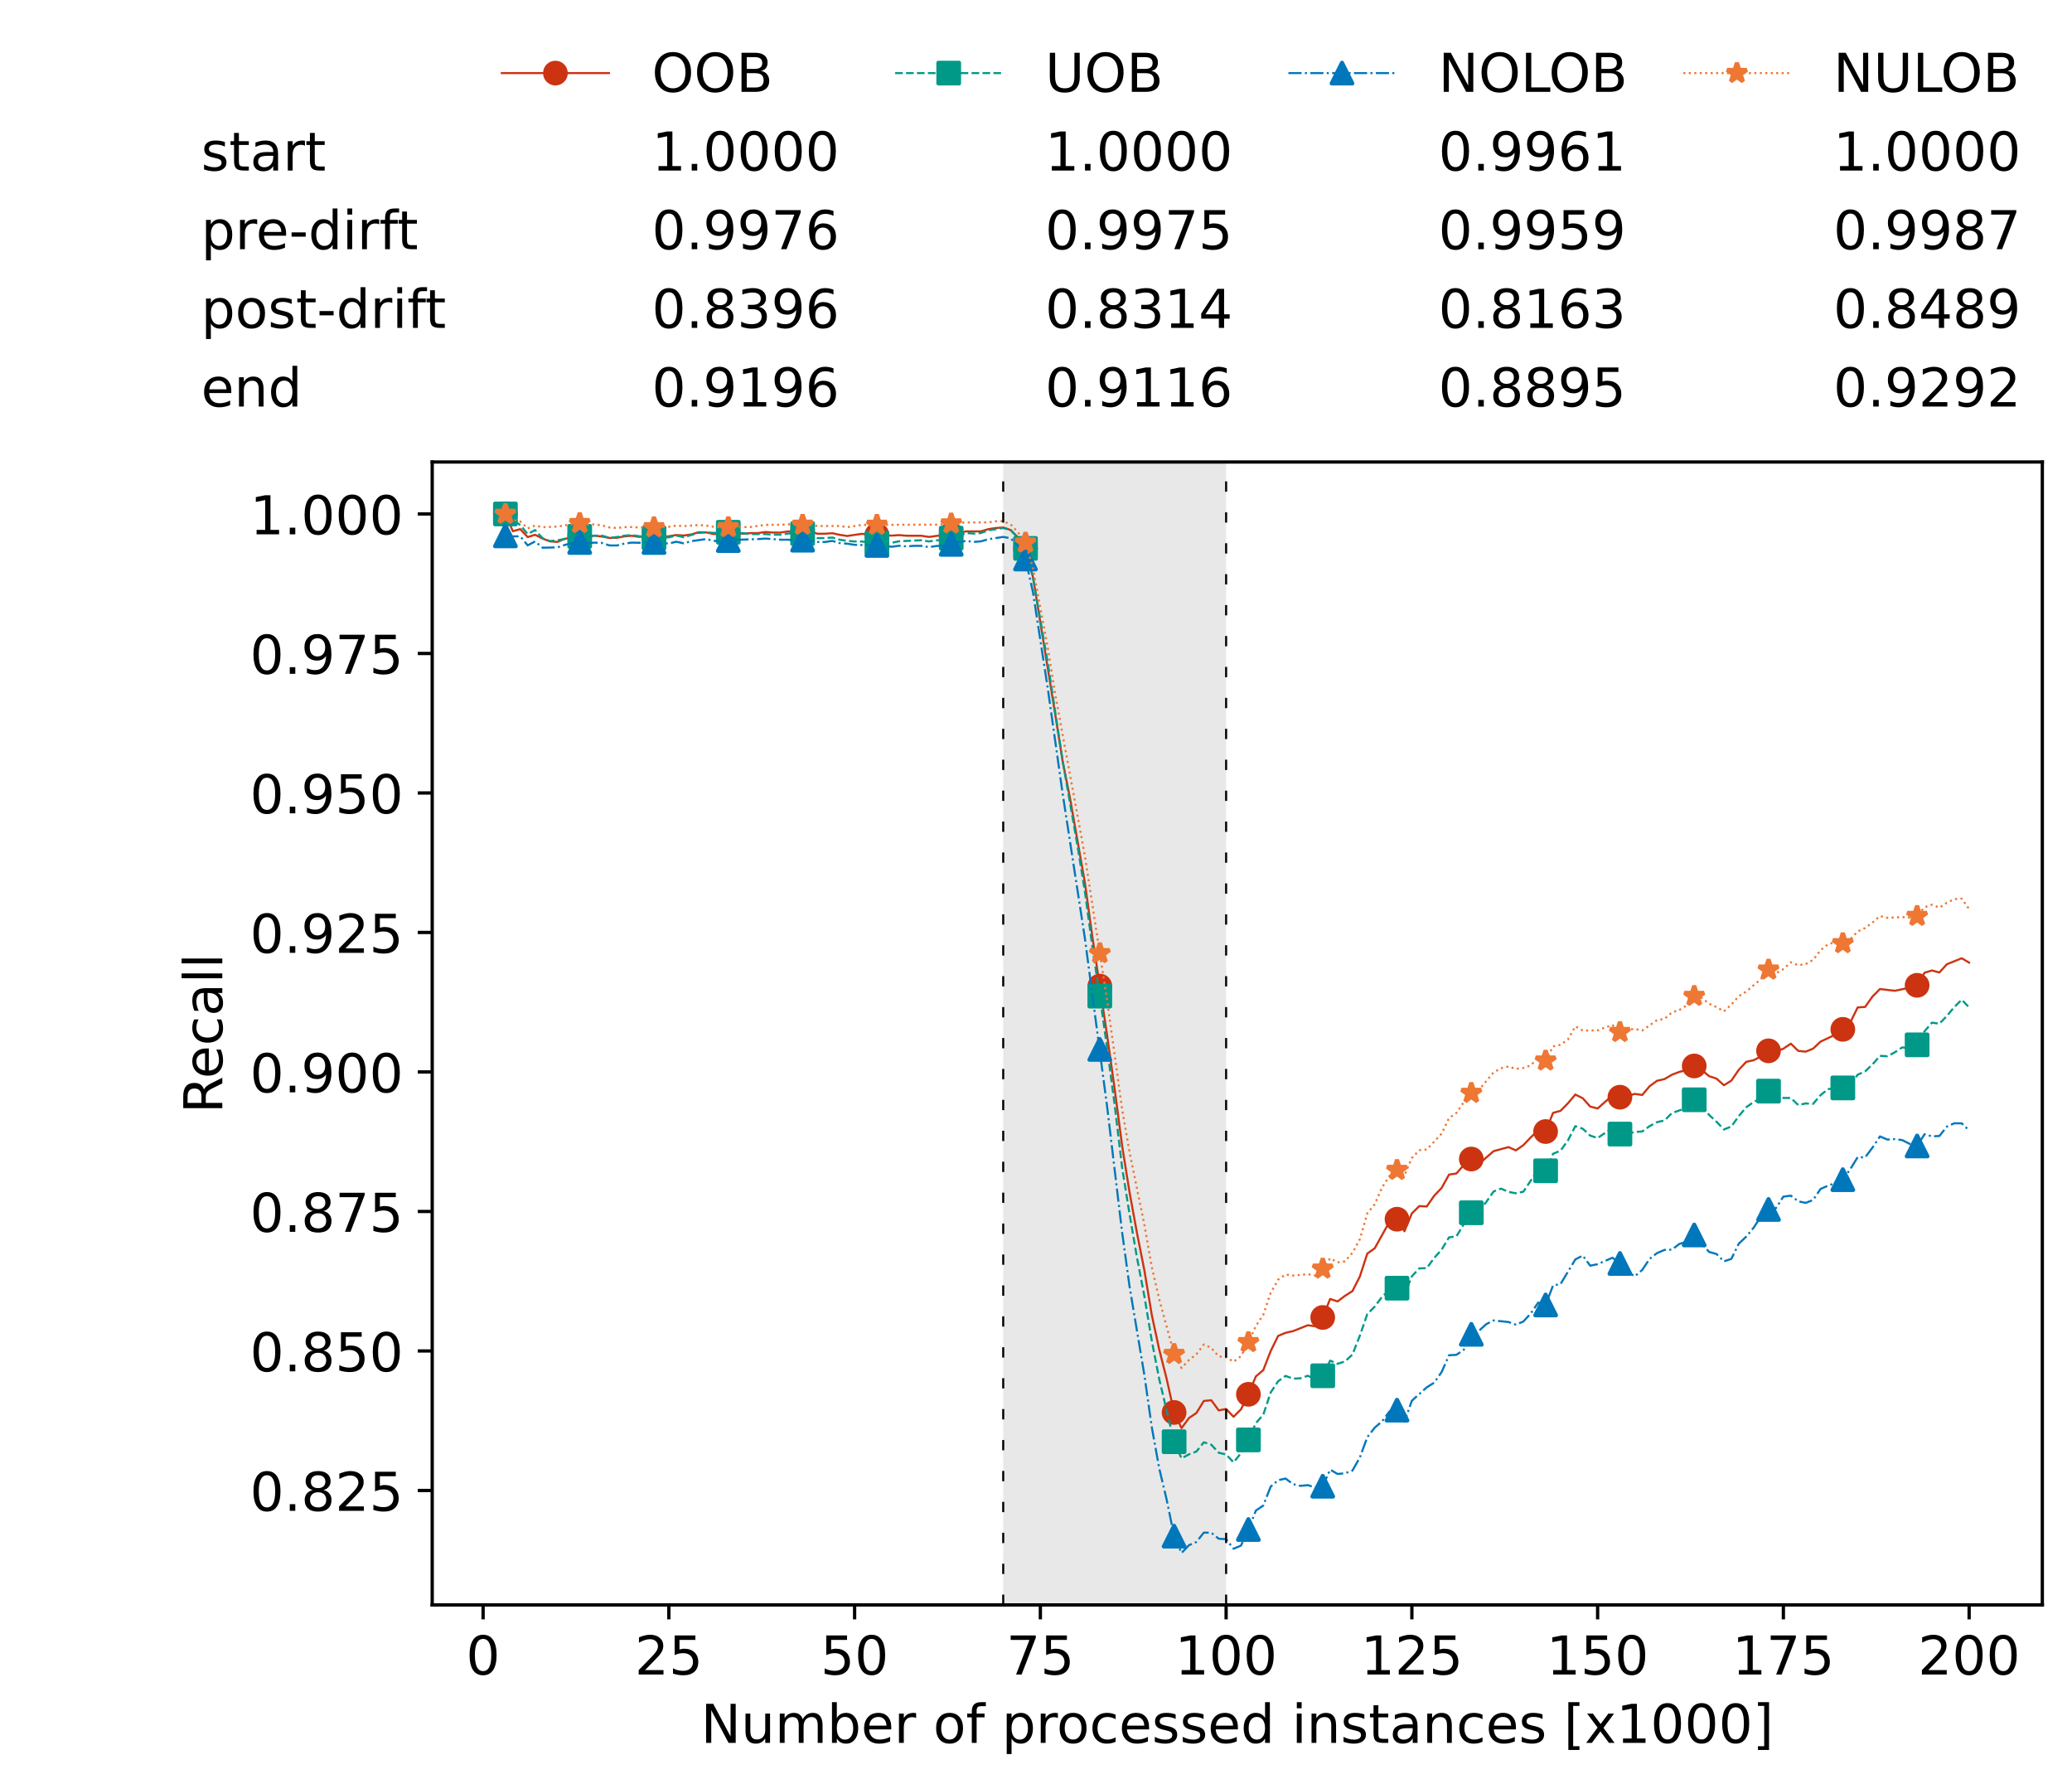 <?xml version="1.0" encoding="utf-8" standalone="no"?>
<!DOCTYPE svg PUBLIC "-//W3C//DTD SVG 1.1//EN"
  "http://www.w3.org/Graphics/SVG/1.1/DTD/svg11.dtd">
<!-- Created with matplotlib (https://matplotlib.org/) -->
<svg height="432.615pt" version="1.1" viewBox="0 0 502.65 432.615" width="502.65pt" xmlns="http://www.w3.org/2000/svg" xmlns:xlink="http://www.w3.org/1999/xlink">
 <defs>
  <style type="text/css">*{stroke-linecap:butt;stroke-linejoin:round;}</style>
 </defs>
 <g id="figure_1">
  <g id="patch_1">
   <path d="M 0 432.615 
L 502.65 432.615 
L 502.65 0 
L 0 0 
z
" style="fill:#ffffff;"/>
  </g>
  <g id="axes_1">
   <g id="patch_2">
    <path d="M 104.85 389.252 
L 495.45 389.252 
L 495.45 112.052 
L 104.85 112.052 
z
" style="fill:#ffffff;"/>
   </g>
   <g id="patch_3">
    <path clip-path="url(#pe3918c8b98)" d="M 297.446 389.252 
L 297.446 112.052 
L 243.372 112.052 
L 243.372 389.252 
z
" style="fill:#d3d3d3;opacity:0.5;"/>
   </g>
   <g id="matplotlib.axis_1">
    <g id="xtick_1">
     <g id="line2d_1">
      <defs>
       <path d="M 0 0 
L 0 3.5 
" id="m3c5816d651" style="stroke:#000000;stroke-width:0.8;"/>
      </defs>
      <g>
       <use style="stroke:#000000;stroke-width:0.8;" x="117.197" xlink:href="#m3c5816d651" y="389.252"/>
      </g>
     </g>
     <g id="text_1">
      <!-- 0 -->
      <g transform="translate(113.061 406.13)scale(0.13 -0.13)">
       <defs>
        <path d="M 31.781 66.406 
Q 24.172 66.406 20.328 58.906 
Q 16.5 51.422 16.5 36.375 
Q 16.5 21.391 20.328 13.891 
Q 24.172 6.391 31.781 6.391 
Q 39.453 6.391 43.281 13.891 
Q 47.125 21.391 47.125 36.375 
Q 47.125 51.422 43.281 58.906 
Q 39.453 66.406 31.781 66.406 
z
M 31.781 74.219 
Q 44.047 74.219 50.516 64.516 
Q 56.984 54.828 56.984 36.375 
Q 56.984 17.969 50.516 8.266 
Q 44.047 -1.422 31.781 -1.422 
Q 19.531 -1.422 13.062 8.266 
Q 6.594 17.969 6.594 36.375 
Q 6.594 54.828 13.062 64.516 
Q 19.531 74.219 31.781 74.219 
z
" id="DejaVuSans-48"/>
       </defs>
       <use xlink:href="#DejaVuSans-48"/>
      </g>
     </g>
    </g>
    <g id="xtick_2">
     <g id="line2d_2">
      <g>
       <use style="stroke:#000000;stroke-width:0.8;" x="162.259" xlink:href="#m3c5816d651" y="389.252"/>
      </g>
     </g>
     <g id="text_2">
      <!-- 25 -->
      <g transform="translate(153.988 406.13)scale(0.13 -0.13)">
       <defs>
        <path d="M 19.188 8.297 
L 53.609 8.297 
L 53.609 0 
L 7.328 0 
L 7.328 8.297 
Q 12.938 14.109 22.625 23.891 
Q 32.328 33.688 34.812 36.531 
Q 39.547 41.844 41.422 45.531 
Q 43.312 49.219 43.312 52.781 
Q 43.312 58.594 39.234 62.25 
Q 35.156 65.922 28.609 65.922 
Q 23.969 65.922 18.812 64.312 
Q 13.672 62.703 7.812 59.422 
L 7.812 69.391 
Q 13.766 71.781 18.938 73 
Q 24.125 74.219 28.422 74.219 
Q 39.75 74.219 46.484 68.547 
Q 53.219 62.891 53.219 53.422 
Q 53.219 48.922 51.531 44.891 
Q 49.859 40.875 45.406 35.406 
Q 44.188 33.984 37.641 27.219 
Q 31.109 20.453 19.188 8.297 
z
" id="DejaVuSans-50"/>
        <path d="M 10.797 72.906 
L 49.516 72.906 
L 49.516 64.594 
L 19.828 64.594 
L 19.828 46.734 
Q 21.969 47.469 24.109 47.828 
Q 26.266 48.188 28.422 48.188 
Q 40.625 48.188 47.75 41.5 
Q 54.891 34.812 54.891 23.391 
Q 54.891 11.625 47.562 5.094 
Q 40.234 -1.422 26.906 -1.422 
Q 22.312 -1.422 17.547 -0.641 
Q 12.797 0.141 7.719 1.703 
L 7.719 11.625 
Q 12.109 9.234 16.797 8.062 
Q 21.484 6.891 26.703 6.891 
Q 35.156 6.891 40.078 11.328 
Q 45.016 15.766 45.016 23.391 
Q 45.016 31 40.078 35.438 
Q 35.156 39.891 26.703 39.891 
Q 22.75 39.891 18.812 39.016 
Q 14.891 38.141 10.797 36.281 
z
" id="DejaVuSans-53"/>
       </defs>
       <use xlink:href="#DejaVuSans-50"/>
       <use x="63.623" xlink:href="#DejaVuSans-53"/>
      </g>
     </g>
    </g>
    <g id="xtick_3">
     <g id="line2d_3">
      <g>
       <use style="stroke:#000000;stroke-width:0.8;" x="207.322" xlink:href="#m3c5816d651" y="389.252"/>
      </g>
     </g>
     <g id="text_3">
      <!-- 50 -->
      <g transform="translate(199.05 406.13)scale(0.13 -0.13)">
       <use xlink:href="#DejaVuSans-53"/>
       <use x="63.623" xlink:href="#DejaVuSans-48"/>
      </g>
     </g>
    </g>
    <g id="xtick_4">
     <g id="line2d_4">
      <g>
       <use style="stroke:#000000;stroke-width:0.8;" x="252.384" xlink:href="#m3c5816d651" y="389.252"/>
      </g>
     </g>
     <g id="text_4">
      <!-- 75 -->
      <g transform="translate(244.113 406.13)scale(0.13 -0.13)">
       <defs>
        <path d="M 8.203 72.906 
L 55.078 72.906 
L 55.078 68.703 
L 28.609 0 
L 18.312 0 
L 43.219 64.594 
L 8.203 64.594 
z
" id="DejaVuSans-55"/>
       </defs>
       <use xlink:href="#DejaVuSans-55"/>
       <use x="63.623" xlink:href="#DejaVuSans-53"/>
      </g>
     </g>
    </g>
    <g id="xtick_5">
     <g id="line2d_5">
      <g>
       <use style="stroke:#000000;stroke-width:0.8;" x="297.446" xlink:href="#m3c5816d651" y="389.252"/>
      </g>
     </g>
     <g id="text_5">
      <!-- 100 -->
      <g transform="translate(285.039 406.13)scale(0.13 -0.13)">
       <defs>
        <path d="M 12.406 8.297 
L 28.516 8.297 
L 28.516 63.922 
L 10.984 60.406 
L 10.984 69.391 
L 28.422 72.906 
L 38.281 72.906 
L 38.281 8.297 
L 54.391 8.297 
L 54.391 0 
L 12.406 0 
z
" id="DejaVuSans-49"/>
       </defs>
       <use xlink:href="#DejaVuSans-49"/>
       <use x="63.623" xlink:href="#DejaVuSans-48"/>
       <use x="127.246" xlink:href="#DejaVuSans-48"/>
      </g>
     </g>
    </g>
    <g id="xtick_6">
     <g id="line2d_6">
      <g>
       <use style="stroke:#000000;stroke-width:0.8;" x="342.509" xlink:href="#m3c5816d651" y="389.252"/>
      </g>
     </g>
     <g id="text_6">
      <!-- 125 -->
      <g transform="translate(330.102 406.13)scale(0.13 -0.13)">
       <use xlink:href="#DejaVuSans-49"/>
       <use x="63.623" xlink:href="#DejaVuSans-50"/>
       <use x="127.246" xlink:href="#DejaVuSans-53"/>
      </g>
     </g>
    </g>
    <g id="xtick_7">
     <g id="line2d_7">
      <g>
       <use style="stroke:#000000;stroke-width:0.8;" x="387.571" xlink:href="#m3c5816d651" y="389.252"/>
      </g>
     </g>
     <g id="text_7">
      <!-- 150 -->
      <g transform="translate(375.164 406.13)scale(0.13 -0.13)">
       <use xlink:href="#DejaVuSans-49"/>
       <use x="63.623" xlink:href="#DejaVuSans-53"/>
       <use x="127.246" xlink:href="#DejaVuSans-48"/>
      </g>
     </g>
    </g>
    <g id="xtick_8">
     <g id="line2d_8">
      <g>
       <use style="stroke:#000000;stroke-width:0.8;" x="432.633" xlink:href="#m3c5816d651" y="389.252"/>
      </g>
     </g>
     <g id="text_8">
      <!-- 175 -->
      <g transform="translate(420.226 406.13)scale(0.13 -0.13)">
       <use xlink:href="#DejaVuSans-49"/>
       <use x="63.623" xlink:href="#DejaVuSans-55"/>
       <use x="127.246" xlink:href="#DejaVuSans-53"/>
      </g>
     </g>
    </g>
    <g id="xtick_9">
     <g id="line2d_9">
      <g>
       <use style="stroke:#000000;stroke-width:0.8;" x="477.695" xlink:href="#m3c5816d651" y="389.252"/>
      </g>
     </g>
     <g id="text_9">
      <!-- 200 -->
      <g transform="translate(465.289 406.13)scale(0.13 -0.13)">
       <use xlink:href="#DejaVuSans-50"/>
       <use x="63.623" xlink:href="#DejaVuSans-48"/>
       <use x="127.246" xlink:href="#DejaVuSans-48"/>
      </g>
     </g>
    </g>
    <g id="text_10">
     <!-- Number of processed instances [x1000] -->
     <g transform="translate(170.025 422.711)scale(0.13 -0.13)">
      <defs>
       <path d="M 9.812 72.906 
L 23.094 72.906 
L 55.422 11.922 
L 55.422 72.906 
L 64.984 72.906 
L 64.984 0 
L 51.703 0 
L 19.391 60.984 
L 19.391 0 
L 9.812 0 
z
" id="DejaVuSans-78"/>
       <path d="M 8.5 21.578 
L 8.5 54.688 
L 17.484 54.688 
L 17.484 21.922 
Q 17.484 14.156 20.5 10.266 
Q 23.531 6.391 29.594 6.391 
Q 36.859 6.391 41.078 11.031 
Q 45.312 15.672 45.312 23.688 
L 45.312 54.688 
L 54.297 54.688 
L 54.297 0 
L 45.312 0 
L 45.312 8.406 
Q 42.047 3.422 37.719 1 
Q 33.406 -1.422 27.688 -1.422 
Q 18.266 -1.422 13.375 4.438 
Q 8.5 10.297 8.5 21.578 
z
M 31.109 56 
z
" id="DejaVuSans-117"/>
       <path d="M 52 44.188 
Q 55.375 50.25 60.062 53.125 
Q 64.75 56 71.094 56 
Q 79.641 56 84.281 50.016 
Q 88.922 44.047 88.922 33.016 
L 88.922 0 
L 79.891 0 
L 79.891 32.719 
Q 79.891 40.578 77.094 44.375 
Q 74.312 48.188 68.609 48.188 
Q 61.625 48.188 57.562 43.547 
Q 53.516 38.922 53.516 30.906 
L 53.516 0 
L 44.484 0 
L 44.484 32.719 
Q 44.484 40.625 41.703 44.406 
Q 38.922 48.188 33.109 48.188 
Q 26.219 48.188 22.156 43.531 
Q 18.109 38.875 18.109 30.906 
L 18.109 0 
L 9.078 0 
L 9.078 54.688 
L 18.109 54.688 
L 18.109 46.188 
Q 21.188 51.219 25.484 53.609 
Q 29.781 56 35.688 56 
Q 41.656 56 45.828 52.969 
Q 50 49.953 52 44.188 
z
" id="DejaVuSans-109"/>
       <path d="M 48.688 27.297 
Q 48.688 37.203 44.609 42.844 
Q 40.531 48.484 33.406 48.484 
Q 26.266 48.484 22.188 42.844 
Q 18.109 37.203 18.109 27.297 
Q 18.109 17.391 22.188 11.75 
Q 26.266 6.109 33.406 6.109 
Q 40.531 6.109 44.609 11.75 
Q 48.688 17.391 48.688 27.297 
z
M 18.109 46.391 
Q 20.953 51.266 25.266 53.625 
Q 29.594 56 35.594 56 
Q 45.562 56 51.781 48.094 
Q 58.016 40.188 58.016 27.297 
Q 58.016 14.406 51.781 6.484 
Q 45.562 -1.422 35.594 -1.422 
Q 29.594 -1.422 25.266 0.953 
Q 20.953 3.328 18.109 8.203 
L 18.109 0 
L 9.078 0 
L 9.078 75.984 
L 18.109 75.984 
z
" id="DejaVuSans-98"/>
       <path d="M 56.203 29.594 
L 56.203 25.203 
L 14.891 25.203 
Q 15.484 15.922 20.484 11.062 
Q 25.484 6.203 34.422 6.203 
Q 39.594 6.203 44.453 7.469 
Q 49.312 8.734 54.109 11.281 
L 54.109 2.781 
Q 49.266 0.734 44.188 -0.344 
Q 39.109 -1.422 33.891 -1.422 
Q 20.797 -1.422 13.156 6.188 
Q 5.516 13.812 5.516 26.812 
Q 5.516 40.234 12.766 48.109 
Q 20.016 56 32.328 56 
Q 43.359 56 49.781 48.891 
Q 56.203 41.797 56.203 29.594 
z
M 47.219 32.234 
Q 47.125 39.594 43.094 43.984 
Q 39.062 48.391 32.422 48.391 
Q 24.906 48.391 20.391 44.141 
Q 15.875 39.891 15.188 32.172 
z
" id="DejaVuSans-101"/>
       <path d="M 41.109 46.297 
Q 39.594 47.172 37.812 47.578 
Q 36.031 48 33.891 48 
Q 26.266 48 22.188 43.047 
Q 18.109 38.094 18.109 28.812 
L 18.109 0 
L 9.078 0 
L 9.078 54.688 
L 18.109 54.688 
L 18.109 46.188 
Q 20.953 51.172 25.484 53.578 
Q 30.031 56 36.531 56 
Q 37.453 56 38.578 55.875 
Q 39.703 55.766 41.062 55.516 
z
" id="DejaVuSans-114"/>
       <path id="DejaVuSans-32"/>
       <path d="M 30.609 48.391 
Q 23.391 48.391 19.188 42.75 
Q 14.984 37.109 14.984 27.297 
Q 14.984 17.484 19.156 11.844 
Q 23.344 6.203 30.609 6.203 
Q 37.797 6.203 41.984 11.859 
Q 46.188 17.531 46.188 27.297 
Q 46.188 37.016 41.984 42.703 
Q 37.797 48.391 30.609 48.391 
z
M 30.609 56 
Q 42.328 56 49.016 48.375 
Q 55.719 40.766 55.719 27.297 
Q 55.719 13.875 49.016 6.219 
Q 42.328 -1.422 30.609 -1.422 
Q 18.844 -1.422 12.172 6.219 
Q 5.516 13.875 5.516 27.297 
Q 5.516 40.766 12.172 48.375 
Q 18.844 56 30.609 56 
z
" id="DejaVuSans-111"/>
       <path d="M 37.109 75.984 
L 37.109 68.5 
L 28.516 68.5 
Q 23.688 68.5 21.797 66.547 
Q 19.922 64.594 19.922 59.516 
L 19.922 54.688 
L 34.719 54.688 
L 34.719 47.703 
L 19.922 47.703 
L 19.922 0 
L 10.891 0 
L 10.891 47.703 
L 2.297 47.703 
L 2.297 54.688 
L 10.891 54.688 
L 10.891 58.5 
Q 10.891 67.625 15.141 71.797 
Q 19.391 75.984 28.609 75.984 
z
" id="DejaVuSans-102"/>
       <path d="M 18.109 8.203 
L 18.109 -20.797 
L 9.078 -20.797 
L 9.078 54.688 
L 18.109 54.688 
L 18.109 46.391 
Q 20.953 51.266 25.266 53.625 
Q 29.594 56 35.594 56 
Q 45.562 56 51.781 48.094 
Q 58.016 40.188 58.016 27.297 
Q 58.016 14.406 51.781 6.484 
Q 45.562 -1.422 35.594 -1.422 
Q 29.594 -1.422 25.266 0.953 
Q 20.953 3.328 18.109 8.203 
z
M 48.688 27.297 
Q 48.688 37.203 44.609 42.844 
Q 40.531 48.484 33.406 48.484 
Q 26.266 48.484 22.188 42.844 
Q 18.109 37.203 18.109 27.297 
Q 18.109 17.391 22.188 11.75 
Q 26.266 6.109 33.406 6.109 
Q 40.531 6.109 44.609 11.75 
Q 48.688 17.391 48.688 27.297 
z
" id="DejaVuSans-112"/>
       <path d="M 48.781 52.594 
L 48.781 44.188 
Q 44.969 46.297 41.141 47.344 
Q 37.312 48.391 33.406 48.391 
Q 24.656 48.391 19.812 42.844 
Q 14.984 37.312 14.984 27.297 
Q 14.984 17.281 19.812 11.734 
Q 24.656 6.203 33.406 6.203 
Q 37.312 6.203 41.141 7.25 
Q 44.969 8.297 48.781 10.406 
L 48.781 2.094 
Q 45.016 0.344 40.984 -0.531 
Q 36.969 -1.422 32.422 -1.422 
Q 20.062 -1.422 12.781 6.344 
Q 5.516 14.109 5.516 27.297 
Q 5.516 40.672 12.859 48.328 
Q 20.219 56 33.016 56 
Q 37.156 56 41.109 55.141 
Q 45.062 54.297 48.781 52.594 
z
" id="DejaVuSans-99"/>
       <path d="M 44.281 53.078 
L 44.281 44.578 
Q 40.484 46.531 36.375 47.5 
Q 32.281 48.484 27.875 48.484 
Q 21.188 48.484 17.844 46.438 
Q 14.5 44.391 14.5 40.281 
Q 14.5 37.156 16.891 35.375 
Q 19.281 33.594 26.516 31.984 
L 29.594 31.297 
Q 39.156 29.25 43.188 25.516 
Q 47.219 21.781 47.219 15.094 
Q 47.219 7.469 41.188 3.016 
Q 35.156 -1.422 24.609 -1.422 
Q 20.219 -1.422 15.453 -0.562 
Q 10.688 0.297 5.422 2 
L 5.422 11.281 
Q 10.406 8.688 15.234 7.391 
Q 20.062 6.109 24.812 6.109 
Q 31.156 6.109 34.562 8.281 
Q 37.984 10.453 37.984 14.406 
Q 37.984 18.062 35.516 20.016 
Q 33.062 21.969 24.703 23.781 
L 21.578 24.516 
Q 13.234 26.266 9.516 29.906 
Q 5.812 33.547 5.812 39.891 
Q 5.812 47.609 11.281 51.797 
Q 16.75 56 26.812 56 
Q 31.781 56 36.172 55.266 
Q 40.578 54.547 44.281 53.078 
z
" id="DejaVuSans-115"/>
       <path d="M 45.406 46.391 
L 45.406 75.984 
L 54.391 75.984 
L 54.391 0 
L 45.406 0 
L 45.406 8.203 
Q 42.578 3.328 38.25 0.953 
Q 33.938 -1.422 27.875 -1.422 
Q 17.969 -1.422 11.734 6.484 
Q 5.516 14.406 5.516 27.297 
Q 5.516 40.188 11.734 48.094 
Q 17.969 56 27.875 56 
Q 33.938 56 38.25 53.625 
Q 42.578 51.266 45.406 46.391 
z
M 14.797 27.297 
Q 14.797 17.391 18.875 11.75 
Q 22.953 6.109 30.078 6.109 
Q 37.203 6.109 41.297 11.75 
Q 45.406 17.391 45.406 27.297 
Q 45.406 37.203 41.297 42.844 
Q 37.203 48.484 30.078 48.484 
Q 22.953 48.484 18.875 42.844 
Q 14.797 37.203 14.797 27.297 
z
" id="DejaVuSans-100"/>
       <path d="M 9.422 54.688 
L 18.406 54.688 
L 18.406 0 
L 9.422 0 
z
M 9.422 75.984 
L 18.406 75.984 
L 18.406 64.594 
L 9.422 64.594 
z
" id="DejaVuSans-105"/>
       <path d="M 54.891 33.016 
L 54.891 0 
L 45.906 0 
L 45.906 32.719 
Q 45.906 40.484 42.875 44.328 
Q 39.844 48.188 33.797 48.188 
Q 26.516 48.188 22.312 43.547 
Q 18.109 38.922 18.109 30.906 
L 18.109 0 
L 9.078 0 
L 9.078 54.688 
L 18.109 54.688 
L 18.109 46.188 
Q 21.344 51.125 25.703 53.562 
Q 30.078 56 35.797 56 
Q 45.219 56 50.047 50.172 
Q 54.891 44.344 54.891 33.016 
z
" id="DejaVuSans-110"/>
       <path d="M 18.312 70.219 
L 18.312 54.688 
L 36.812 54.688 
L 36.812 47.703 
L 18.312 47.703 
L 18.312 18.016 
Q 18.312 11.328 20.141 9.422 
Q 21.969 7.516 27.594 7.516 
L 36.812 7.516 
L 36.812 0 
L 27.594 0 
Q 17.188 0 13.234 3.875 
Q 9.281 7.766 9.281 18.016 
L 9.281 47.703 
L 2.688 47.703 
L 2.688 54.688 
L 9.281 54.688 
L 9.281 70.219 
z
" id="DejaVuSans-116"/>
       <path d="M 34.281 27.484 
Q 23.391 27.484 19.188 25 
Q 14.984 22.516 14.984 16.5 
Q 14.984 11.719 18.141 8.906 
Q 21.297 6.109 26.703 6.109 
Q 34.188 6.109 38.703 11.406 
Q 43.219 16.703 43.219 25.484 
L 43.219 27.484 
z
M 52.203 31.203 
L 52.203 0 
L 43.219 0 
L 43.219 8.297 
Q 40.141 3.328 35.547 0.953 
Q 30.953 -1.422 24.312 -1.422 
Q 15.922 -1.422 10.953 3.297 
Q 6 8.016 6 15.922 
Q 6 25.141 12.172 29.828 
Q 18.359 34.516 30.609 34.516 
L 43.219 34.516 
L 43.219 35.406 
Q 43.219 41.609 39.141 45 
Q 35.062 48.391 27.688 48.391 
Q 23 48.391 18.547 47.266 
Q 14.109 46.141 10.016 43.891 
L 10.016 52.203 
Q 14.938 54.109 19.578 55.047 
Q 24.219 56 28.609 56 
Q 40.484 56 46.344 49.844 
Q 52.203 43.703 52.203 31.203 
z
" id="DejaVuSans-97"/>
       <path d="M 8.594 75.984 
L 29.297 75.984 
L 29.297 69 
L 17.578 69 
L 17.578 -6.203 
L 29.297 -6.203 
L 29.297 -13.188 
L 8.594 -13.188 
z
" id="DejaVuSans-91"/>
       <path d="M 54.891 54.688 
L 35.109 28.078 
L 55.906 0 
L 45.312 0 
L 29.391 21.484 
L 13.484 0 
L 2.875 0 
L 24.125 28.609 
L 4.688 54.688 
L 15.281 54.688 
L 29.781 35.203 
L 44.281 54.688 
z
" id="DejaVuSans-120"/>
       <path d="M 30.422 75.984 
L 30.422 -13.188 
L 9.719 -13.188 
L 9.719 -6.203 
L 21.391 -6.203 
L 21.391 69 
L 9.719 69 
L 9.719 75.984 
z
" id="DejaVuSans-93"/>
      </defs>
      <use xlink:href="#DejaVuSans-78"/>
      <use x="74.805" xlink:href="#DejaVuSans-117"/>
      <use x="138.184" xlink:href="#DejaVuSans-109"/>
      <use x="235.596" xlink:href="#DejaVuSans-98"/>
      <use x="299.072" xlink:href="#DejaVuSans-101"/>
      <use x="360.596" xlink:href="#DejaVuSans-114"/>
      <use x="401.709" xlink:href="#DejaVuSans-32"/>
      <use x="433.496" xlink:href="#DejaVuSans-111"/>
      <use x="494.678" xlink:href="#DejaVuSans-102"/>
      <use x="529.883" xlink:href="#DejaVuSans-32"/>
      <use x="561.67" xlink:href="#DejaVuSans-112"/>
      <use x="625.146" xlink:href="#DejaVuSans-114"/>
      <use x="664.01" xlink:href="#DejaVuSans-111"/>
      <use x="725.191" xlink:href="#DejaVuSans-99"/>
      <use x="780.172" xlink:href="#DejaVuSans-101"/>
      <use x="841.695" xlink:href="#DejaVuSans-115"/>
      <use x="893.795" xlink:href="#DejaVuSans-115"/>
      <use x="945.895" xlink:href="#DejaVuSans-101"/>
      <use x="1007.418" xlink:href="#DejaVuSans-100"/>
      <use x="1070.895" xlink:href="#DejaVuSans-32"/>
      <use x="1102.682" xlink:href="#DejaVuSans-105"/>
      <use x="1130.465" xlink:href="#DejaVuSans-110"/>
      <use x="1193.844" xlink:href="#DejaVuSans-115"/>
      <use x="1245.943" xlink:href="#DejaVuSans-116"/>
      <use x="1285.152" xlink:href="#DejaVuSans-97"/>
      <use x="1346.432" xlink:href="#DejaVuSans-110"/>
      <use x="1409.811" xlink:href="#DejaVuSans-99"/>
      <use x="1464.791" xlink:href="#DejaVuSans-101"/>
      <use x="1526.314" xlink:href="#DejaVuSans-115"/>
      <use x="1578.414" xlink:href="#DejaVuSans-32"/>
      <use x="1610.201" xlink:href="#DejaVuSans-91"/>
      <use x="1649.215" xlink:href="#DejaVuSans-120"/>
      <use x="1708.395" xlink:href="#DejaVuSans-49"/>
      <use x="1772.018" xlink:href="#DejaVuSans-48"/>
      <use x="1835.641" xlink:href="#DejaVuSans-48"/>
      <use x="1899.264" xlink:href="#DejaVuSans-48"/>
      <use x="1962.887" xlink:href="#DejaVuSans-93"/>
     </g>
    </g>
   </g>
   <g id="matplotlib.axis_2">
    <g id="ytick_1">
     <g id="line2d_10">
      <defs>
       <path d="M 0 0 
L -3.5 0 
" id="m7a1be5cf20" style="stroke:#000000;stroke-width:0.8;"/>
      </defs>
      <g>
       <use style="stroke:#000000;stroke-width:0.8;" x="104.85" xlink:href="#m7a1be5cf20" y="361.49"/>
      </g>
     </g>
     <g id="text_11">
      <!-- 0.825 -->
      <g transform="translate(60.633 366.429)scale(0.13 -0.13)">
       <defs>
        <path d="M 10.688 12.406 
L 21 12.406 
L 21 0 
L 10.688 0 
z
" id="DejaVuSans-46"/>
        <path d="M 31.781 34.625 
Q 24.75 34.625 20.719 30.859 
Q 16.703 27.094 16.703 20.516 
Q 16.703 13.922 20.719 10.156 
Q 24.75 6.391 31.781 6.391 
Q 38.812 6.391 42.859 10.172 
Q 46.922 13.969 46.922 20.516 
Q 46.922 27.094 42.891 30.859 
Q 38.875 34.625 31.781 34.625 
z
M 21.922 38.812 
Q 15.578 40.375 12.031 44.719 
Q 8.5 49.078 8.5 55.328 
Q 8.5 64.062 14.719 69.141 
Q 20.953 74.219 31.781 74.219 
Q 42.672 74.219 48.875 69.141 
Q 55.078 64.062 55.078 55.328 
Q 55.078 49.078 51.531 44.719 
Q 48 40.375 41.703 38.812 
Q 48.828 37.156 52.797 32.312 
Q 56.781 27.484 56.781 20.516 
Q 56.781 9.906 50.312 4.234 
Q 43.844 -1.422 31.781 -1.422 
Q 19.734 -1.422 13.25 4.234 
Q 6.781 9.906 6.781 20.516 
Q 6.781 27.484 10.781 32.312 
Q 14.797 37.156 21.922 38.812 
z
M 18.312 54.391 
Q 18.312 48.734 21.844 45.562 
Q 25.391 42.391 31.781 42.391 
Q 38.141 42.391 41.719 45.562 
Q 45.312 48.734 45.312 54.391 
Q 45.312 60.062 41.719 63.234 
Q 38.141 66.406 31.781 66.406 
Q 25.391 66.406 21.844 63.234 
Q 18.312 60.062 18.312 54.391 
z
" id="DejaVuSans-56"/>
       </defs>
       <use xlink:href="#DejaVuSans-48"/>
       <use x="63.623" xlink:href="#DejaVuSans-46"/>
       <use x="95.41" xlink:href="#DejaVuSans-56"/>
       <use x="159.033" xlink:href="#DejaVuSans-50"/>
       <use x="222.656" xlink:href="#DejaVuSans-53"/>
      </g>
     </g>
    </g>
    <g id="ytick_2">
     <g id="line2d_11">
      <g>
       <use style="stroke:#000000;stroke-width:0.8;" x="104.85" xlink:href="#m7a1be5cf20" y="327.656"/>
      </g>
     </g>
     <g id="text_12">
      <!-- 0.850 -->
      <g transform="translate(60.633 332.595)scale(0.13 -0.13)">
       <use xlink:href="#DejaVuSans-48"/>
       <use x="63.623" xlink:href="#DejaVuSans-46"/>
       <use x="95.41" xlink:href="#DejaVuSans-56"/>
       <use x="159.033" xlink:href="#DejaVuSans-53"/>
       <use x="222.656" xlink:href="#DejaVuSans-48"/>
      </g>
     </g>
    </g>
    <g id="ytick_3">
     <g id="line2d_12">
      <g>
       <use style="stroke:#000000;stroke-width:0.8;" x="104.85" xlink:href="#m7a1be5cf20" y="293.822"/>
      </g>
     </g>
     <g id="text_13">
      <!-- 0.875 -->
      <g transform="translate(60.633 298.761)scale(0.13 -0.13)">
       <use xlink:href="#DejaVuSans-48"/>
       <use x="63.623" xlink:href="#DejaVuSans-46"/>
       <use x="95.41" xlink:href="#DejaVuSans-56"/>
       <use x="159.033" xlink:href="#DejaVuSans-55"/>
       <use x="222.656" xlink:href="#DejaVuSans-53"/>
      </g>
     </g>
    </g>
    <g id="ytick_4">
     <g id="line2d_13">
      <g>
       <use style="stroke:#000000;stroke-width:0.8;" x="104.85" xlink:href="#m7a1be5cf20" y="259.988"/>
      </g>
     </g>
     <g id="text_14">
      <!-- 0.900 -->
      <g transform="translate(60.633 264.927)scale(0.13 -0.13)">
       <defs>
        <path d="M 10.984 1.516 
L 10.984 10.5 
Q 14.703 8.734 18.5 7.812 
Q 22.312 6.891 25.984 6.891 
Q 35.75 6.891 40.891 13.453 
Q 46.047 20.016 46.781 33.406 
Q 43.953 29.203 39.594 26.953 
Q 35.25 24.703 29.984 24.703 
Q 19.047 24.703 12.672 31.312 
Q 6.297 37.938 6.297 49.422 
Q 6.297 60.641 12.938 67.422 
Q 19.578 74.219 30.609 74.219 
Q 43.266 74.219 49.922 64.516 
Q 56.594 54.828 56.594 36.375 
Q 56.594 19.141 48.406 8.859 
Q 40.234 -1.422 26.422 -1.422 
Q 22.703 -1.422 18.891 -0.688 
Q 15.094 0.047 10.984 1.516 
z
M 30.609 32.422 
Q 37.25 32.422 41.125 36.953 
Q 45.016 41.5 45.016 49.422 
Q 45.016 57.281 41.125 61.844 
Q 37.25 66.406 30.609 66.406 
Q 23.969 66.406 20.094 61.844 
Q 16.219 57.281 16.219 49.422 
Q 16.219 41.5 20.094 36.953 
Q 23.969 32.422 30.609 32.422 
z
" id="DejaVuSans-57"/>
       </defs>
       <use xlink:href="#DejaVuSans-48"/>
       <use x="63.623" xlink:href="#DejaVuSans-46"/>
       <use x="95.41" xlink:href="#DejaVuSans-57"/>
       <use x="159.033" xlink:href="#DejaVuSans-48"/>
       <use x="222.656" xlink:href="#DejaVuSans-48"/>
      </g>
     </g>
    </g>
    <g id="ytick_5">
     <g id="line2d_14">
      <g>
       <use style="stroke:#000000;stroke-width:0.8;" x="104.85" xlink:href="#m7a1be5cf20" y="226.154"/>
      </g>
     </g>
     <g id="text_15">
      <!-- 0.925 -->
      <g transform="translate(60.633 231.093)scale(0.13 -0.13)">
       <use xlink:href="#DejaVuSans-48"/>
       <use x="63.623" xlink:href="#DejaVuSans-46"/>
       <use x="95.41" xlink:href="#DejaVuSans-57"/>
       <use x="159.033" xlink:href="#DejaVuSans-50"/>
       <use x="222.656" xlink:href="#DejaVuSans-53"/>
      </g>
     </g>
    </g>
    <g id="ytick_6">
     <g id="line2d_15">
      <g>
       <use style="stroke:#000000;stroke-width:0.8;" x="104.85" xlink:href="#m7a1be5cf20" y="192.32"/>
      </g>
     </g>
     <g id="text_16">
      <!-- 0.950 -->
      <g transform="translate(60.633 197.259)scale(0.13 -0.13)">
       <use xlink:href="#DejaVuSans-48"/>
       <use x="63.623" xlink:href="#DejaVuSans-46"/>
       <use x="95.41" xlink:href="#DejaVuSans-57"/>
       <use x="159.033" xlink:href="#DejaVuSans-53"/>
       <use x="222.656" xlink:href="#DejaVuSans-48"/>
      </g>
     </g>
    </g>
    <g id="ytick_7">
     <g id="line2d_16">
      <g>
       <use style="stroke:#000000;stroke-width:0.8;" x="104.85" xlink:href="#m7a1be5cf20" y="158.486"/>
      </g>
     </g>
     <g id="text_17">
      <!-- 0.975 -->
      <g transform="translate(60.633 163.425)scale(0.13 -0.13)">
       <use xlink:href="#DejaVuSans-48"/>
       <use x="63.623" xlink:href="#DejaVuSans-46"/>
       <use x="95.41" xlink:href="#DejaVuSans-57"/>
       <use x="159.033" xlink:href="#DejaVuSans-55"/>
       <use x="222.656" xlink:href="#DejaVuSans-53"/>
      </g>
     </g>
    </g>
    <g id="ytick_8">
     <g id="line2d_17">
      <g>
       <use style="stroke:#000000;stroke-width:0.8;" x="104.85" xlink:href="#m7a1be5cf20" y="124.652"/>
      </g>
     </g>
     <g id="text_18">
      <!-- 1.000 -->
      <g transform="translate(60.633 129.591)scale(0.13 -0.13)">
       <use xlink:href="#DejaVuSans-49"/>
       <use x="63.623" xlink:href="#DejaVuSans-46"/>
       <use x="95.41" xlink:href="#DejaVuSans-48"/>
       <use x="159.033" xlink:href="#DejaVuSans-48"/>
       <use x="222.656" xlink:href="#DejaVuSans-48"/>
      </g>
     </g>
    </g>
    <g id="text_19">
     <!-- Recall -->
     <g transform="translate(53.93 270.044)rotate(-90)scale(0.13 -0.13)">
      <defs>
       <path d="M 44.391 34.188 
Q 47.562 33.109 50.562 29.594 
Q 53.562 26.078 56.594 19.922 
L 66.609 0 
L 56 0 
L 46.688 18.703 
Q 43.062 26.031 39.672 28.422 
Q 36.281 30.812 30.422 30.812 
L 19.672 30.812 
L 19.672 0 
L 9.812 0 
L 9.812 72.906 
L 32.078 72.906 
Q 44.578 72.906 50.734 67.672 
Q 56.891 62.453 56.891 51.906 
Q 56.891 45.016 53.688 40.469 
Q 50.484 35.938 44.391 34.188 
z
M 19.672 64.797 
L 19.672 38.922 
L 32.078 38.922 
Q 39.203 38.922 42.844 42.219 
Q 46.484 45.516 46.484 51.906 
Q 46.484 58.297 42.844 61.547 
Q 39.203 64.797 32.078 64.797 
z
" id="DejaVuSans-82"/>
       <path d="M 9.422 75.984 
L 18.406 75.984 
L 18.406 0 
L 9.422 0 
z
" id="DejaVuSans-108"/>
      </defs>
      <use xlink:href="#DejaVuSans-82"/>
      <use x="64.982" xlink:href="#DejaVuSans-101"/>
      <use x="126.506" xlink:href="#DejaVuSans-99"/>
      <use x="181.486" xlink:href="#DejaVuSans-97"/>
      <use x="242.766" xlink:href="#DejaVuSans-108"/>
      <use x="270.549" xlink:href="#DejaVuSans-108"/>
     </g>
    </g>
   </g>
   <g id="line2d_18"/>
   <g id="line2d_19"/>
   <g id="line2d_20"/>
   <g id="line2d_21"/>
   <g id="line2d_22"/>
   <g id="line2d_23">
    <path clip-path="url(#pe3918c8b98)" d="M 122.605 124.652 
L 124.407 128.837 
L 126.21 128.334 
L 128.012 130.262 
L 129.815 129.703 
L 131.617 130.617 
L 133.419 131.302 
L 135.222 131.43 
L 137.024 130.677 
L 140.629 130.098 
L 142.432 130.124 
L 144.234 129.919 
L 146.037 130.13 
L 147.839 130.468 
L 149.642 130.434 
L 151.444 130.094 
L 153.247 129.943 
L 155.049 130.213 
L 156.852 130.069 
L 158.654 130.344 
L 162.259 130.059 
L 164.062 129.759 
L 165.864 129.885 
L 167.667 129.628 
L 169.469 129.09 
L 171.272 129.111 
L 173.074 129.511 
L 174.877 129.501 
L 176.679 129.358 
L 178.482 129.328 
L 180.284 129.443 
L 182.087 129.288 
L 183.889 129.288 
L 185.692 129.025 
L 187.494 129.162 
L 189.297 129.163 
L 191.099 128.901 
L 196.507 128.897 
L 198.309 129.447 
L 200.112 129.453 
L 201.914 129.32 
L 203.717 129.716 
L 205.519 129.993 
L 209.124 129.467 
L 210.927 129.719 
L 212.729 129.719 
L 214.532 129.877 
L 216.334 129.899 
L 218.137 129.788 
L 219.939 129.937 
L 223.544 129.94 
L 225.347 130.233 
L 227.149 129.974 
L 228.952 129.839 
L 232.557 129.302 
L 234.359 128.877 
L 237.964 128.867 
L 239.767 128.34 
L 241.569 128.063 
L 243.372 127.925 
L 245.174 128.546 
L 246.976 130.37 
L 248.779 133.012 
L 250.581 139.877 
L 255.989 173.27 
L 257.791 184.639 
L 259.594 193.671 
L 263.199 214.177 
L 265.001 227.216 
L 268.606 251.287 
L 270.409 264.125 
L 272.211 277.838 
L 274.014 289.146 
L 275.816 299.007 
L 277.619 308.126 
L 279.421 318.958 
L 281.224 327.327 
L 283.026 334.447 
L 284.829 342.565 
L 286.631 346.369 
L 288.434 343.923 
L 290.236 342.702 
L 292.039 339.782 
L 293.841 339.604 
L 295.644 342.074 
L 297.446 341.726 
L 299.249 343.621 
L 301.051 341.813 
L 302.854 338.169 
L 304.656 333.835 
L 306.459 332.303 
L 308.261 327.668 
L 310.064 324.001 
L 311.866 323.253 
L 313.669 322.844 
L 317.274 321.418 
L 319.076 321.684 
L 320.879 319.529 
L 322.681 315.037 
L 324.484 315.645 
L 326.286 314.282 
L 328.089 313.133 
L 329.891 309.597 
L 331.694 304.041 
L 333.496 302.755 
L 337.101 296.27 
L 338.904 295.699 
L 340.706 298.618 
L 342.509 294.295 
L 344.311 292.515 
L 346.114 292.619 
L 347.916 290.015 
L 349.719 288.126 
L 351.521 284.886 
L 353.324 284.604 
L 355.126 282.513 
L 356.928 281.104 
L 358.731 282.325 
L 362.336 279.197 
L 365.941 278.206 
L 367.743 279.005 
L 369.546 277.739 
L 371.348 275.853 
L 373.151 274.145 
L 374.953 274.438 
L 376.756 269.909 
L 378.558 269.418 
L 380.361 267.591 
L 382.163 265.46 
L 383.966 266.362 
L 385.768 268.374 
L 387.571 268.846 
L 391.176 265.664 
L 392.978 266.108 
L 394.781 265.859 
L 396.583 265.304 
L 398.386 265.571 
L 400.188 263.437 
L 401.991 262.122 
L 403.793 261.719 
L 405.596 260.66 
L 407.398 259.965 
L 409.201 259.497 
L 411.003 258.534 
L 412.806 259.494 
L 414.608 261.006 
L 416.411 261.594 
L 418.213 263.211 
L 420.016 262.081 
L 421.818 259.451 
L 423.621 257.537 
L 425.423 257.135 
L 427.226 256.196 
L 429.028 254.864 
L 430.831 255.034 
L 432.633 254.341 
L 434.436 253.126 
L 436.238 254.874 
L 438.041 255.06 
L 439.843 254.33 
L 441.646 252.631 
L 445.251 250.929 
L 447.053 249.65 
L 448.856 247.985 
L 450.658 244.337 
L 452.461 244.217 
L 454.263 241.674 
L 456.066 239.869 
L 459.671 240.302 
L 463.276 239.545 
L 465.078 238.969 
L 466.881 235.916 
L 468.683 235.373 
L 470.485 235.864 
L 472.288 233.865 
L 475.893 232.41 
L 477.695 233.474 
L 477.695 233.474 
" style="fill:none;stroke:#cc3311;stroke-linecap:square;stroke-width:0.5;"/>
    <defs>
     <path d="M 0 2.5 
C 0.663 2.5 1.299 2.237 1.768 1.768 
C 2.237 1.299 2.5 0.663 2.5 0 
C 2.5 -0.663 2.237 -1.299 1.768 -1.768 
C 1.299 -2.237 0.663 -2.5 0 -2.5 
C -0.663 -2.5 -1.299 -2.237 -1.768 -1.768 
C -2.237 -1.299 -2.5 -0.663 -2.5 0 
C -2.5 0.663 -2.237 1.299 -1.768 1.768 
C -1.299 2.237 -0.663 2.5 0 2.5 
z
" id="m34dba62501" style="stroke:#cc3311;"/>
    </defs>
    <g clip-path="url(#pe3918c8b98)">
     <use style="fill:#cc3311;stroke:#cc3311;" x="122.605" xlink:href="#m34dba62501" y="124.652"/>
     <use style="fill:#cc3311;stroke:#cc3311;" x="140.629" xlink:href="#m34dba62501" y="130.098"/>
     <use style="fill:#cc3311;stroke:#cc3311;" x="158.654" xlink:href="#m34dba62501" y="130.344"/>
     <use style="fill:#cc3311;stroke:#cc3311;" x="176.679" xlink:href="#m34dba62501" y="129.358"/>
     <use style="fill:#cc3311;stroke:#cc3311;" x="194.704" xlink:href="#m34dba62501" y="128.892"/>
     <use style="fill:#cc3311;stroke:#cc3311;" x="212.729" xlink:href="#m34dba62501" y="129.719"/>
     <use style="fill:#cc3311;stroke:#cc3311;" x="230.754" xlink:href="#m34dba62501" y="129.573"/>
     <use style="fill:#cc3311;stroke:#cc3311;" x="248.779" xlink:href="#m34dba62501" y="133.012"/>
     <use style="fill:#cc3311;stroke:#cc3311;" x="266.804" xlink:href="#m34dba62501" y="239.165"/>
     <use style="fill:#cc3311;stroke:#cc3311;" x="284.829" xlink:href="#m34dba62501" y="342.565"/>
     <use style="fill:#cc3311;stroke:#cc3311;" x="302.854" xlink:href="#m34dba62501" y="338.169"/>
     <use style="fill:#cc3311;stroke:#cc3311;" x="320.879" xlink:href="#m34dba62501" y="319.529"/>
     <use style="fill:#cc3311;stroke:#cc3311;" x="338.904" xlink:href="#m34dba62501" y="295.699"/>
     <use style="fill:#cc3311;stroke:#cc3311;" x="356.928" xlink:href="#m34dba62501" y="281.104"/>
     <use style="fill:#cc3311;stroke:#cc3311;" x="374.953" xlink:href="#m34dba62501" y="274.438"/>
     <use style="fill:#cc3311;stroke:#cc3311;" x="392.978" xlink:href="#m34dba62501" y="266.108"/>
     <use style="fill:#cc3311;stroke:#cc3311;" x="411.003" xlink:href="#m34dba62501" y="258.534"/>
     <use style="fill:#cc3311;stroke:#cc3311;" x="429.028" xlink:href="#m34dba62501" y="254.864"/>
     <use style="fill:#cc3311;stroke:#cc3311;" x="447.053" xlink:href="#m34dba62501" y="249.65"/>
     <use style="fill:#cc3311;stroke:#cc3311;" x="465.078" xlink:href="#m34dba62501" y="238.969"/>
    </g>
   </g>
   <g id="line2d_24"/>
   <g id="line2d_25"/>
   <g id="line2d_26"/>
   <g id="line2d_27"/>
   <g id="line2d_28">
    <path clip-path="url(#pe3918c8b98)" d="M 122.605 124.652 
L 126.21 127.365 
L 128.012 129.536 
L 129.815 128.559 
L 131.617 130.541 
L 133.419 131.237 
L 135.222 131.053 
L 138.827 130.333 
L 140.629 130.075 
L 142.432 130.103 
L 144.234 129.9 
L 146.037 129.916 
L 147.839 130.445 
L 149.642 130.247 
L 151.444 129.918 
L 153.247 129.777 
L 155.049 130.055 
L 156.852 130.054 
L 158.654 130.467 
L 160.457 130.461 
L 162.259 130.326 
L 164.062 129.891 
L 165.864 130.291 
L 169.469 129.233 
L 171.272 129.112 
L 173.074 129.241 
L 174.877 129.23 
L 176.679 129.088 
L 180.284 129.302 
L 182.087 129.539 
L 185.692 129.542 
L 187.494 129.68 
L 189.297 129.68 
L 191.099 129.419 
L 192.902 129.285 
L 194.704 129.404 
L 196.507 129.813 
L 198.309 130.506 
L 200.112 130.509 
L 201.914 130.375 
L 203.717 130.904 
L 205.519 131.181 
L 207.322 131.322 
L 209.124 131.337 
L 210.927 131.59 
L 214.532 131.758 
L 216.334 131.641 
L 218.137 131.275 
L 223.544 131.025 
L 225.347 131.318 
L 227.149 131.059 
L 228.952 130.924 
L 230.754 130.524 
L 232.557 129.982 
L 234.359 129.281 
L 236.162 129.408 
L 237.964 129.277 
L 239.767 128.617 
L 243.372 128.064 
L 245.174 128.544 
L 246.976 130.498 
L 248.779 133.001 
L 250.581 140.008 
L 254.186 160.782 
L 257.791 184.532 
L 261.396 205.179 
L 263.199 216.345 
L 265.001 229.644 
L 266.804 241.595 
L 268.606 254.383 
L 270.409 267.999 
L 272.211 283.15 
L 274.014 294.457 
L 275.816 305.003 
L 277.619 314.386 
L 279.421 325.219 
L 281.224 334.527 
L 284.829 349.664 
L 286.631 353.712 
L 288.434 352.728 
L 290.236 352.051 
L 292.039 349.797 
L 293.841 350.379 
L 295.644 352.338 
L 297.446 352.767 
L 299.249 354.672 
L 301.051 352.461 
L 302.854 349.228 
L 304.656 345.167 
L 306.459 343.12 
L 308.261 337.715 
L 310.064 335.004 
L 311.866 333.703 
L 313.669 334.369 
L 315.471 334.287 
L 317.274 333.665 
L 319.076 334.524 
L 320.879 333.671 
L 322.681 330.002 
L 324.484 330.763 
L 326.286 330.201 
L 328.089 328.518 
L 329.891 323.947 
L 331.694 318.697 
L 333.496 316.896 
L 335.299 314.482 
L 337.101 312.854 
L 338.904 312.428 
L 340.706 313.996 
L 342.509 309.542 
L 344.311 307.616 
L 346.114 307.581 
L 347.916 305.11 
L 349.719 303.084 
L 351.521 300.111 
L 353.324 299.845 
L 355.126 296.876 
L 356.928 294.139 
L 358.731 293.731 
L 360.533 291.554 
L 362.336 288.969 
L 364.138 288.286 
L 365.941 289.071 
L 367.743 289.409 
L 369.546 289.031 
L 373.151 283.663 
L 374.953 283.957 
L 376.756 279.841 
L 378.558 279.083 
L 380.361 276.606 
L 382.163 273.126 
L 383.966 273.761 
L 385.768 275.425 
L 387.571 276.022 
L 391.176 273.512 
L 392.978 275.054 
L 394.781 274.952 
L 396.583 274.548 
L 398.386 274.416 
L 400.188 273.124 
L 401.991 272.152 
L 403.793 271.76 
L 405.596 269.956 
L 409.201 268.672 
L 411.003 266.735 
L 412.806 267.969 
L 414.608 270.403 
L 416.411 272.061 
L 418.213 273.94 
L 420.016 273.211 
L 421.818 270.691 
L 423.621 268.545 
L 425.423 267.272 
L 427.226 266.36 
L 429.028 264.633 
L 430.831 265.717 
L 432.633 266.287 
L 434.436 266.299 
L 436.238 268.009 
L 438.041 267.622 
L 439.843 267.722 
L 441.646 265.613 
L 443.448 264.168 
L 445.251 263.908 
L 447.053 263.854 
L 448.856 263.249 
L 450.658 260.636 
L 452.461 259.856 
L 454.263 258.137 
L 456.066 256.07 
L 457.868 256.182 
L 459.671 255.213 
L 461.473 254.023 
L 463.276 254.272 
L 465.078 253.41 
L 466.881 250.114 
L 468.683 248.023 
L 470.485 248.281 
L 472.288 246.418 
L 474.09 244.24 
L 475.893 242.47 
L 477.695 244.331 
L 477.695 244.331 
" style="fill:none;stroke:#009988;stroke-dasharray:1.85,0.8;stroke-dashoffset:0;stroke-width:0.5;"/>
    <defs>
     <path d="M -2.5 2.5 
L 2.5 2.5 
L 2.5 -2.5 
L -2.5 -2.5 
z
" id="m302b7a37d6" style="stroke:#009988;stroke-linejoin:miter;"/>
    </defs>
    <g clip-path="url(#pe3918c8b98)">
     <use style="fill:#009988;stroke:#009988;stroke-linejoin:miter;" x="122.605" xlink:href="#m302b7a37d6" y="124.652"/>
     <use style="fill:#009988;stroke:#009988;stroke-linejoin:miter;" x="140.629" xlink:href="#m302b7a37d6" y="130.075"/>
     <use style="fill:#009988;stroke:#009988;stroke-linejoin:miter;" x="158.654" xlink:href="#m302b7a37d6" y="130.467"/>
     <use style="fill:#009988;stroke:#009988;stroke-linejoin:miter;" x="176.679" xlink:href="#m302b7a37d6" y="129.088"/>
     <use style="fill:#009988;stroke:#009988;stroke-linejoin:miter;" x="194.704" xlink:href="#m302b7a37d6" y="129.404"/>
     <use style="fill:#009988;stroke:#009988;stroke-linejoin:miter;" x="212.729" xlink:href="#m302b7a37d6" y="131.729"/>
     <use style="fill:#009988;stroke:#009988;stroke-linejoin:miter;" x="230.754" xlink:href="#m302b7a37d6" y="130.524"/>
     <use style="fill:#009988;stroke:#009988;stroke-linejoin:miter;" x="248.779" xlink:href="#m302b7a37d6" y="133.001"/>
     <use style="fill:#009988;stroke:#009988;stroke-linejoin:miter;" x="266.804" xlink:href="#m302b7a37d6" y="241.595"/>
     <use style="fill:#009988;stroke:#009988;stroke-linejoin:miter;" x="284.829" xlink:href="#m302b7a37d6" y="349.664"/>
     <use style="fill:#009988;stroke:#009988;stroke-linejoin:miter;" x="302.854" xlink:href="#m302b7a37d6" y="349.228"/>
     <use style="fill:#009988;stroke:#009988;stroke-linejoin:miter;" x="320.879" xlink:href="#m302b7a37d6" y="333.671"/>
     <use style="fill:#009988;stroke:#009988;stroke-linejoin:miter;" x="338.904" xlink:href="#m302b7a37d6" y="312.428"/>
     <use style="fill:#009988;stroke:#009988;stroke-linejoin:miter;" x="356.928" xlink:href="#m302b7a37d6" y="294.139"/>
     <use style="fill:#009988;stroke:#009988;stroke-linejoin:miter;" x="374.953" xlink:href="#m302b7a37d6" y="283.957"/>
     <use style="fill:#009988;stroke:#009988;stroke-linejoin:miter;" x="392.978" xlink:href="#m302b7a37d6" y="275.054"/>
     <use style="fill:#009988;stroke:#009988;stroke-linejoin:miter;" x="411.003" xlink:href="#m302b7a37d6" y="266.735"/>
     <use style="fill:#009988;stroke:#009988;stroke-linejoin:miter;" x="429.028" xlink:href="#m302b7a37d6" y="264.633"/>
     <use style="fill:#009988;stroke:#009988;stroke-linejoin:miter;" x="447.053" xlink:href="#m302b7a37d6" y="263.854"/>
     <use style="fill:#009988;stroke:#009988;stroke-linejoin:miter;" x="465.078" xlink:href="#m302b7a37d6" y="253.41"/>
    </g>
   </g>
   <g id="line2d_29"/>
   <g id="line2d_30"/>
   <g id="line2d_31"/>
   <g id="line2d_32"/>
   <g id="line2d_33">
    <path clip-path="url(#pe3918c8b98)" d="M 122.605 129.97 
L 124.407 130.101 
L 126.21 130.068 
L 128.012 132.275 
L 129.815 131.313 
L 131.617 132.836 
L 135.222 132.758 
L 137.024 132.164 
L 138.827 131.696 
L 140.629 131.573 
L 142.432 131.716 
L 144.234 131.606 
L 146.037 131.696 
L 147.839 132.282 
L 149.642 132.298 
L 151.444 131.849 
L 153.247 131.6 
L 155.049 131.646 
L 156.852 131.43 
L 162.259 131.828 
L 164.062 131.386 
L 165.864 131.778 
L 167.667 131.258 
L 171.272 130.741 
L 173.074 131.137 
L 174.877 131.389 
L 178.482 130.931 
L 183.889 130.746 
L 185.692 130.621 
L 189.297 130.896 
L 191.099 130.894 
L 192.902 131.03 
L 194.704 131.016 
L 196.507 131.158 
L 198.309 131.449 
L 200.112 131.455 
L 201.914 131.188 
L 203.717 131.717 
L 205.519 131.859 
L 207.322 132.138 
L 212.729 132.286 
L 216.334 132.604 
L 218.137 132.365 
L 219.939 132.518 
L 221.742 132.387 
L 223.544 132.39 
L 225.347 132.69 
L 227.149 132.432 
L 228.952 132.3 
L 230.754 132.033 
L 232.557 131.491 
L 234.359 131.177 
L 236.162 131.43 
L 237.964 131.299 
L 239.767 130.778 
L 243.372 130.221 
L 245.174 130.546 
L 246.976 132.502 
L 248.779 135.585 
L 250.581 143.591 
L 254.186 166.997 
L 257.791 192.506 
L 263.199 227.669 
L 268.606 268.639 
L 272.211 298.841 
L 274.014 311.985 
L 277.619 333.517 
L 279.421 346.185 
L 281.224 356.171 
L 283.026 363.728 
L 284.829 372.572 
L 286.631 376.652 
L 288.434 374.767 
L 290.236 373.981 
L 292.039 371.715 
L 293.841 371.729 
L 295.644 373.192 
L 297.446 373.305 
L 299.249 375.622 
L 301.051 374.857 
L 302.854 370.963 
L 304.656 366.376 
L 306.459 365.137 
L 308.261 360.544 
L 310.064 358.998 
L 311.866 358.598 
L 313.669 359.949 
L 315.471 360.377 
L 317.274 360.201 
L 319.076 360.781 
L 320.879 360.458 
L 322.681 356.431 
L 324.484 357.488 
L 326.286 357.314 
L 328.089 356.675 
L 329.891 353.491 
L 331.694 348.566 
L 333.496 346.253 
L 335.299 344.7 
L 337.101 342.286 
L 338.904 342.01 
L 340.706 344.83 
L 342.509 339.723 
L 346.114 336.479 
L 347.916 335.347 
L 349.719 332.783 
L 351.521 328.693 
L 353.324 328.589 
L 355.126 327.332 
L 356.928 323.616 
L 358.731 322.814 
L 360.533 321.162 
L 362.336 320.254 
L 365.941 320.638 
L 367.743 321.272 
L 369.546 320.52 
L 371.348 318.554 
L 373.151 315.926 
L 374.953 316.498 
L 376.756 311.76 
L 378.558 311.448 
L 382.163 305.456 
L 383.966 304.515 
L 385.768 306.969 
L 387.571 306.608 
L 391.176 305.041 
L 392.978 306.431 
L 394.781 308.482 
L 396.583 309.551 
L 398.386 308.004 
L 400.188 305.321 
L 401.991 303.911 
L 403.793 303.15 
L 405.596 303.08 
L 407.398 301.698 
L 409.201 301.148 
L 411.003 299.519 
L 414.608 303.632 
L 416.411 304.142 
L 418.213 305.922 
L 420.016 305.317 
L 421.818 301.629 
L 423.621 299.928 
L 425.423 297.74 
L 427.226 295.009 
L 429.028 293.33 
L 430.831 293.015 
L 432.633 290.219 
L 434.436 289.993 
L 436.238 291.358 
L 438.041 291.742 
L 439.843 291.041 
L 441.646 288.366 
L 443.448 287.572 
L 445.251 286.906 
L 447.053 286.105 
L 448.856 283.567 
L 450.658 280.641 
L 452.461 280.707 
L 454.263 278.317 
L 456.066 275.618 
L 457.868 276.386 
L 459.671 276.274 
L 461.473 276.519 
L 463.276 277.429 
L 465.078 277.94 
L 466.881 275.084 
L 468.683 275.609 
L 470.485 275.514 
L 472.288 273.25 
L 474.09 272.434 
L 475.893 272.45 
L 477.695 274.178 
L 477.695 274.178 
" style="fill:none;stroke:#0077bb;stroke-dasharray:3.2,0.8,0.5,0.8;stroke-dashoffset:0;stroke-width:0.5;"/>
    <defs>
     <path d="M 0 -2.5 
L -2.5 2.5 
L 2.5 2.5 
z
" id="m8a98f3231b" style="stroke:#0077bb;stroke-linejoin:miter;"/>
    </defs>
    <g clip-path="url(#pe3918c8b98)">
     <use style="fill:#0077bb;stroke:#0077bb;stroke-linejoin:miter;" x="122.605" xlink:href="#m8a98f3231b" y="129.97"/>
     <use style="fill:#0077bb;stroke:#0077bb;stroke-linejoin:miter;" x="140.629" xlink:href="#m8a98f3231b" y="131.573"/>
     <use style="fill:#0077bb;stroke:#0077bb;stroke-linejoin:miter;" x="158.654" xlink:href="#m8a98f3231b" y="131.578"/>
     <use style="fill:#0077bb;stroke:#0077bb;stroke-linejoin:miter;" x="176.679" xlink:href="#m8a98f3231b" y="131.105"/>
     <use style="fill:#0077bb;stroke:#0077bb;stroke-linejoin:miter;" x="194.704" xlink:href="#m8a98f3231b" y="131.016"/>
     <use style="fill:#0077bb;stroke:#0077bb;stroke-linejoin:miter;" x="212.729" xlink:href="#m8a98f3231b" y="132.286"/>
     <use style="fill:#0077bb;stroke:#0077bb;stroke-linejoin:miter;" x="230.754" xlink:href="#m8a98f3231b" y="132.033"/>
     <use style="fill:#0077bb;stroke:#0077bb;stroke-linejoin:miter;" x="248.779" xlink:href="#m8a98f3231b" y="135.585"/>
     <use style="fill:#0077bb;stroke:#0077bb;stroke-linejoin:miter;" x="266.804" xlink:href="#m8a98f3231b" y="254.52"/>
     <use style="fill:#0077bb;stroke:#0077bb;stroke-linejoin:miter;" x="284.829" xlink:href="#m8a98f3231b" y="372.572"/>
     <use style="fill:#0077bb;stroke:#0077bb;stroke-linejoin:miter;" x="302.854" xlink:href="#m8a98f3231b" y="370.963"/>
     <use style="fill:#0077bb;stroke:#0077bb;stroke-linejoin:miter;" x="320.879" xlink:href="#m8a98f3231b" y="360.458"/>
     <use style="fill:#0077bb;stroke:#0077bb;stroke-linejoin:miter;" x="338.904" xlink:href="#m8a98f3231b" y="342.01"/>
     <use style="fill:#0077bb;stroke:#0077bb;stroke-linejoin:miter;" x="356.928" xlink:href="#m8a98f3231b" y="323.616"/>
     <use style="fill:#0077bb;stroke:#0077bb;stroke-linejoin:miter;" x="374.953" xlink:href="#m8a98f3231b" y="316.498"/>
     <use style="fill:#0077bb;stroke:#0077bb;stroke-linejoin:miter;" x="392.978" xlink:href="#m8a98f3231b" y="306.431"/>
     <use style="fill:#0077bb;stroke:#0077bb;stroke-linejoin:miter;" x="411.003" xlink:href="#m8a98f3231b" y="299.519"/>
     <use style="fill:#0077bb;stroke:#0077bb;stroke-linejoin:miter;" x="429.028" xlink:href="#m8a98f3231b" y="293.33"/>
     <use style="fill:#0077bb;stroke:#0077bb;stroke-linejoin:miter;" x="447.053" xlink:href="#m8a98f3231b" y="286.105"/>
     <use style="fill:#0077bb;stroke:#0077bb;stroke-linejoin:miter;" x="465.078" xlink:href="#m8a98f3231b" y="277.94"/>
    </g>
   </g>
   <g id="line2d_34"/>
   <g id="line2d_35"/>
   <g id="line2d_36"/>
   <g id="line2d_37"/>
   <g id="line2d_38">
    <path clip-path="url(#pe3918c8b98)" d="M 122.605 124.652 
L 124.407 126.047 
L 126.21 126.474 
L 128.012 128.155 
L 129.815 127.454 
L 131.617 127.865 
L 135.222 127.718 
L 138.827 127.105 
L 140.629 126.882 
L 142.432 127.176 
L 144.234 127.198 
L 146.037 127.407 
L 147.839 127.927 
L 149.642 128.052 
L 151.444 127.852 
L 153.247 127.826 
L 155.049 127.932 
L 162.259 127.763 
L 164.062 127.47 
L 165.864 127.604 
L 169.469 127.341 
L 171.272 127.482 
L 173.074 127.749 
L 174.877 127.881 
L 182.087 127.819 
L 185.692 127.292 
L 189.297 127.293 
L 191.099 127.162 
L 192.902 127.163 
L 194.704 127.296 
L 196.507 127.298 
L 198.309 127.573 
L 203.717 127.574 
L 205.519 127.851 
L 209.124 127.314 
L 227.149 127.249 
L 234.359 126.695 
L 239.767 126.697 
L 241.569 126.421 
L 243.372 126.421 
L 245.174 127.182 
L 246.976 129.133 
L 248.779 131.628 
L 250.581 137.775 
L 254.186 157.088 
L 255.989 168.386 
L 263.199 207.661 
L 266.804 231.203 
L 268.606 242.792 
L 272.211 268.954 
L 274.014 279.414 
L 277.619 297.043 
L 279.421 307.313 
L 281.224 315.144 
L 284.829 328.417 
L 286.631 331.788 
L 288.434 329.855 
L 290.236 328.466 
L 292.039 326.086 
L 293.841 326.901 
L 295.644 328.977 
L 297.446 329.18 
L 299.249 330.256 
L 301.051 328.923 
L 302.854 325.546 
L 304.656 321.61 
L 306.459 318.894 
L 308.261 313.583 
L 310.064 310.355 
L 311.866 309.107 
L 313.669 309.36 
L 317.274 309.034 
L 319.076 309.352 
L 320.879 307.709 
L 322.681 305.178 
L 324.484 306.184 
L 326.286 305.919 
L 328.089 303.849 
L 329.891 300.554 
L 331.694 294.295 
L 333.496 292.069 
L 335.299 287.959 
L 337.101 285.181 
L 338.904 283.778 
L 340.706 285.047 
L 342.509 280.854 
L 344.311 278.968 
L 346.114 278.802 
L 349.719 274.965 
L 351.521 271.18 
L 353.324 269.909 
L 355.126 267.27 
L 356.928 265.097 
L 358.731 264.39 
L 362.336 260.073 
L 364.138 259.103 
L 365.941 258.665 
L 367.743 259.236 
L 369.546 259.029 
L 371.348 258.387 
L 373.151 256.548 
L 374.953 257.253 
L 376.756 253.791 
L 378.558 253.405 
L 380.361 252.113 
L 382.163 248.924 
L 383.966 249.951 
L 387.571 249.914 
L 389.373 249.195 
L 391.176 248.634 
L 392.978 250.333 
L 394.781 249.718 
L 396.583 249.555 
L 398.386 249.938 
L 401.991 247.406 
L 403.793 247.123 
L 405.596 245.531 
L 407.398 244.973 
L 409.201 243.821 
L 411.003 241.575 
L 412.806 242.018 
L 414.608 243.431 
L 416.411 244.253 
L 418.213 245.288 
L 420.016 243.628 
L 421.818 241.609 
L 423.621 240.493 
L 427.226 237.419 
L 429.028 235.192 
L 430.831 236.08 
L 432.633 235.031 
L 434.436 233.388 
L 436.238 234.096 
L 438.041 233.826 
L 439.843 232.812 
L 441.646 230.459 
L 443.448 229.033 
L 445.251 228.498 
L 447.053 228.787 
L 448.856 227.823 
L 450.658 225.916 
L 452.461 225.072 
L 454.263 223.745 
L 456.066 222.171 
L 457.868 222.601 
L 461.473 222.425 
L 463.276 222.57 
L 465.078 222.174 
L 466.881 220.023 
L 468.683 219.429 
L 470.485 220.136 
L 472.288 218.939 
L 474.09 218.08 
L 475.893 217.952 
L 477.695 220.478 
L 477.695 220.478 
" style="fill:none;stroke:#ee7733;stroke-dasharray:0.5,0.825;stroke-dashoffset:0;stroke-width:0.5;"/>
    <defs>
     <path d="M 0 -2.5 
L -0.561 -0.773 
L -2.378 -0.773 
L -0.908 0.295 
L -1.469 2.023 
L -0 0.955 
L 1.469 2.023 
L 0.908 0.295 
L 2.378 -0.773 
L 0.561 -0.773 
z
" id="m7c83b0190e" style="stroke:#ee7733;stroke-linejoin:bevel;"/>
    </defs>
    <g clip-path="url(#pe3918c8b98)">
     <use style="fill:#ee7733;stroke:#ee7733;stroke-linejoin:bevel;" x="122.605" xlink:href="#m7c83b0190e" y="124.652"/>
     <use style="fill:#ee7733;stroke:#ee7733;stroke-linejoin:bevel;" x="140.629" xlink:href="#m7c83b0190e" y="126.882"/>
     <use style="fill:#ee7733;stroke:#ee7733;stroke-linejoin:bevel;" x="158.654" xlink:href="#m7c83b0190e" y="127.903"/>
     <use style="fill:#ee7733;stroke:#ee7733;stroke-linejoin:bevel;" x="176.679" xlink:href="#m7c83b0190e" y="127.881"/>
     <use style="fill:#ee7733;stroke:#ee7733;stroke-linejoin:bevel;" x="194.704" xlink:href="#m7c83b0190e" y="127.296"/>
     <use style="fill:#ee7733;stroke:#ee7733;stroke-linejoin:bevel;" x="212.729" xlink:href="#m7c83b0190e" y="127.311"/>
     <use style="fill:#ee7733;stroke:#ee7733;stroke-linejoin:bevel;" x="230.754" xlink:href="#m7c83b0190e" y="126.981"/>
     <use style="fill:#ee7733;stroke:#ee7733;stroke-linejoin:bevel;" x="248.779" xlink:href="#m7c83b0190e" y="131.628"/>
     <use style="fill:#ee7733;stroke:#ee7733;stroke-linejoin:bevel;" x="266.804" xlink:href="#m7c83b0190e" y="231.203"/>
     <use style="fill:#ee7733;stroke:#ee7733;stroke-linejoin:bevel;" x="284.829" xlink:href="#m7c83b0190e" y="328.417"/>
     <use style="fill:#ee7733;stroke:#ee7733;stroke-linejoin:bevel;" x="302.854" xlink:href="#m7c83b0190e" y="325.546"/>
     <use style="fill:#ee7733;stroke:#ee7733;stroke-linejoin:bevel;" x="320.879" xlink:href="#m7c83b0190e" y="307.709"/>
     <use style="fill:#ee7733;stroke:#ee7733;stroke-linejoin:bevel;" x="338.904" xlink:href="#m7c83b0190e" y="283.778"/>
     <use style="fill:#ee7733;stroke:#ee7733;stroke-linejoin:bevel;" x="356.928" xlink:href="#m7c83b0190e" y="265.097"/>
     <use style="fill:#ee7733;stroke:#ee7733;stroke-linejoin:bevel;" x="374.953" xlink:href="#m7c83b0190e" y="257.253"/>
     <use style="fill:#ee7733;stroke:#ee7733;stroke-linejoin:bevel;" x="392.978" xlink:href="#m7c83b0190e" y="250.333"/>
     <use style="fill:#ee7733;stroke:#ee7733;stroke-linejoin:bevel;" x="411.003" xlink:href="#m7c83b0190e" y="241.575"/>
     <use style="fill:#ee7733;stroke:#ee7733;stroke-linejoin:bevel;" x="429.028" xlink:href="#m7c83b0190e" y="235.192"/>
     <use style="fill:#ee7733;stroke:#ee7733;stroke-linejoin:bevel;" x="447.053" xlink:href="#m7c83b0190e" y="228.787"/>
     <use style="fill:#ee7733;stroke:#ee7733;stroke-linejoin:bevel;" x="465.078" xlink:href="#m7c83b0190e" y="222.174"/>
    </g>
   </g>
   <g id="line2d_39"/>
   <g id="line2d_40"/>
   <g id="line2d_41"/>
   <g id="line2d_42"/>
   <g id="line2d_43">
    <path clip-path="url(#pe3918c8b98)" d="M 243.372 389.252 
L 243.372 112.052 
" style="fill:none;stroke:#000000;stroke-dasharray:2.5,5;stroke-dashoffset:0;stroke-width:0.5;"/>
   </g>
   <g id="line2d_44">
    <path clip-path="url(#pe3918c8b98)" d="M 297.446 389.252 
L 297.446 112.052 
" style="fill:none;stroke:#000000;stroke-dasharray:2.5,5;stroke-dashoffset:0;stroke-width:0.5;"/>
   </g>
   <g id="patch_4">
    <path d="M 104.85 389.252 
L 104.85 112.052 
" style="fill:none;stroke:#000000;stroke-linecap:square;stroke-linejoin:miter;stroke-width:0.8;"/>
   </g>
   <g id="patch_5">
    <path d="M 495.45 389.252 
L 495.45 112.052 
" style="fill:none;stroke:#000000;stroke-linecap:square;stroke-linejoin:miter;stroke-width:0.8;"/>
   </g>
   <g id="patch_6">
    <path d="M 104.85 389.252 
L 495.45 389.252 
" style="fill:none;stroke:#000000;stroke-linecap:square;stroke-linejoin:miter;stroke-width:0.8;"/>
   </g>
   <g id="patch_7">
    <path d="M 104.85 112.052 
L 495.45 112.052 
" style="fill:none;stroke:#000000;stroke-linecap:square;stroke-linejoin:miter;stroke-width:0.8;"/>
   </g>
   <g id="legend_1">
    <g id="line2d_45"/>
    <g id="line2d_46"/>
    <g id="text_20">
     <!--   -->
     <g transform="translate(48.8 22.278)scale(0.13 -0.13)">
      <use xlink:href="#DejaVuSans-32"/>
     </g>
    </g>
    <g id="line2d_47"/>
    <g id="line2d_48"/>
    <g id="text_21">
     <!-- start -->
     <g transform="translate(48.8 41.36)scale(0.13 -0.13)">
      <use xlink:href="#DejaVuSans-115"/>
      <use x="52.1" xlink:href="#DejaVuSans-116"/>
      <use x="91.309" xlink:href="#DejaVuSans-97"/>
      <use x="152.588" xlink:href="#DejaVuSans-114"/>
      <use x="193.701" xlink:href="#DejaVuSans-116"/>
     </g>
    </g>
    <g id="line2d_49"/>
    <g id="line2d_50"/>
    <g id="text_22">
     <!-- pre-dirft -->
     <g transform="translate(48.8 60.441)scale(0.13 -0.13)">
      <defs>
       <path d="M 4.891 31.391 
L 31.203 31.391 
L 31.203 23.391 
L 4.891 23.391 
z
" id="DejaVuSans-45"/>
      </defs>
      <use xlink:href="#DejaVuSans-112"/>
      <use x="63.477" xlink:href="#DejaVuSans-114"/>
      <use x="102.34" xlink:href="#DejaVuSans-101"/>
      <use x="163.863" xlink:href="#DejaVuSans-45"/>
      <use x="199.947" xlink:href="#DejaVuSans-100"/>
      <use x="263.424" xlink:href="#DejaVuSans-105"/>
      <use x="291.207" xlink:href="#DejaVuSans-114"/>
      <use x="332.32" xlink:href="#DejaVuSans-102"/>
      <use x="365.775" xlink:href="#DejaVuSans-116"/>
     </g>
    </g>
    <g id="line2d_51"/>
    <g id="line2d_52"/>
    <g id="text_23">
     <!-- post-drift -->
     <g transform="translate(48.8 79.523)scale(0.13 -0.13)">
      <use xlink:href="#DejaVuSans-112"/>
      <use x="63.477" xlink:href="#DejaVuSans-111"/>
      <use x="124.658" xlink:href="#DejaVuSans-115"/>
      <use x="176.758" xlink:href="#DejaVuSans-116"/>
      <use x="215.967" xlink:href="#DejaVuSans-45"/>
      <use x="252.051" xlink:href="#DejaVuSans-100"/>
      <use x="315.527" xlink:href="#DejaVuSans-114"/>
      <use x="356.641" xlink:href="#DejaVuSans-105"/>
      <use x="384.424" xlink:href="#DejaVuSans-102"/>
      <use x="417.879" xlink:href="#DejaVuSans-116"/>
     </g>
    </g>
    <g id="line2d_53"/>
    <g id="line2d_54"/>
    <g id="text_24">
     <!-- end -->
     <g transform="translate(48.8 98.604)scale(0.13 -0.13)">
      <use xlink:href="#DejaVuSans-101"/>
      <use x="61.523" xlink:href="#DejaVuSans-110"/>
      <use x="124.902" xlink:href="#DejaVuSans-100"/>
     </g>
    </g>
    <g id="line2d_55">
     <path d="M 121.741 17.728 
L 147.741 17.728 
" style="fill:none;stroke:#cc3311;stroke-linecap:square;stroke-width:0.5;"/>
    </g>
    <g id="line2d_56">
     <g>
      <use style="fill:#cc3311;stroke:#cc3311;" x="134.741" xlink:href="#m34dba62501" y="17.728"/>
     </g>
    </g>
    <g id="text_25">
     <!-- OOB -->
     <g transform="translate(158.141 22.278)scale(0.13 -0.13)">
      <defs>
       <path d="M 39.406 66.219 
Q 28.656 66.219 22.328 58.203 
Q 16.016 50.203 16.016 36.375 
Q 16.016 22.609 22.328 14.594 
Q 28.656 6.594 39.406 6.594 
Q 50.141 6.594 56.422 14.594 
Q 62.703 22.609 62.703 36.375 
Q 62.703 50.203 56.422 58.203 
Q 50.141 66.219 39.406 66.219 
z
M 39.406 74.219 
Q 54.734 74.219 63.906 63.938 
Q 73.094 53.656 73.094 36.375 
Q 73.094 19.141 63.906 8.859 
Q 54.734 -1.422 39.406 -1.422 
Q 24.031 -1.422 14.812 8.828 
Q 5.609 19.094 5.609 36.375 
Q 5.609 53.656 14.812 63.938 
Q 24.031 74.219 39.406 74.219 
z
" id="DejaVuSans-79"/>
       <path d="M 19.672 34.812 
L 19.672 8.109 
L 35.5 8.109 
Q 43.453 8.109 47.281 11.406 
Q 51.125 14.703 51.125 21.484 
Q 51.125 28.328 47.281 31.562 
Q 43.453 34.812 35.5 34.812 
z
M 19.672 64.797 
L 19.672 42.828 
L 34.281 42.828 
Q 41.5 42.828 45.031 45.531 
Q 48.578 48.25 48.578 53.812 
Q 48.578 59.328 45.031 62.062 
Q 41.5 64.797 34.281 64.797 
z
M 9.812 72.906 
L 35.016 72.906 
Q 46.297 72.906 52.391 68.219 
Q 58.5 63.531 58.5 54.891 
Q 58.5 48.188 55.375 44.234 
Q 52.25 40.281 46.188 39.312 
Q 53.469 37.75 57.5 32.781 
Q 61.531 27.828 61.531 20.406 
Q 61.531 10.641 54.891 5.312 
Q 48.25 0 35.984 0 
L 9.812 0 
z
" id="DejaVuSans-66"/>
      </defs>
      <use xlink:href="#DejaVuSans-79"/>
      <use x="78.711" xlink:href="#DejaVuSans-79"/>
      <use x="157.422" xlink:href="#DejaVuSans-66"/>
     </g>
    </g>
    <g id="line2d_57"/>
    <g id="line2d_58"/>
    <g id="text_26">
     <!-- 1.0000 -->
     <g transform="translate(158.141 41.36)scale(0.13 -0.13)">
      <use xlink:href="#DejaVuSans-49"/>
      <use x="63.623" xlink:href="#DejaVuSans-46"/>
      <use x="95.41" xlink:href="#DejaVuSans-48"/>
      <use x="159.033" xlink:href="#DejaVuSans-48"/>
      <use x="222.656" xlink:href="#DejaVuSans-48"/>
      <use x="286.279" xlink:href="#DejaVuSans-48"/>
     </g>
    </g>
    <g id="line2d_59"/>
    <g id="line2d_60"/>
    <g id="text_27">
     <!-- 0.9976 -->
     <g transform="translate(158.141 60.441)scale(0.13 -0.13)">
      <defs>
       <path d="M 33.016 40.375 
Q 26.375 40.375 22.484 35.828 
Q 18.609 31.297 18.609 23.391 
Q 18.609 15.531 22.484 10.953 
Q 26.375 6.391 33.016 6.391 
Q 39.656 6.391 43.531 10.953 
Q 47.406 15.531 47.406 23.391 
Q 47.406 31.297 43.531 35.828 
Q 39.656 40.375 33.016 40.375 
z
M 52.594 71.297 
L 52.594 62.312 
Q 48.875 64.062 45.094 64.984 
Q 41.312 65.922 37.594 65.922 
Q 27.828 65.922 22.672 59.328 
Q 17.531 52.734 16.797 39.406 
Q 19.672 43.656 24.016 45.922 
Q 28.375 48.188 33.594 48.188 
Q 44.578 48.188 50.953 41.516 
Q 57.328 34.859 57.328 23.391 
Q 57.328 12.156 50.688 5.359 
Q 44.047 -1.422 33.016 -1.422 
Q 20.359 -1.422 13.672 8.266 
Q 6.984 17.969 6.984 36.375 
Q 6.984 53.656 15.188 63.938 
Q 23.391 74.219 37.203 74.219 
Q 40.922 74.219 44.703 73.484 
Q 48.484 72.75 52.594 71.297 
z
" id="DejaVuSans-54"/>
      </defs>
      <use xlink:href="#DejaVuSans-48"/>
      <use x="63.623" xlink:href="#DejaVuSans-46"/>
      <use x="95.41" xlink:href="#DejaVuSans-57"/>
      <use x="159.033" xlink:href="#DejaVuSans-57"/>
      <use x="222.656" xlink:href="#DejaVuSans-55"/>
      <use x="286.279" xlink:href="#DejaVuSans-54"/>
     </g>
    </g>
    <g id="line2d_61"/>
    <g id="line2d_62"/>
    <g id="text_28">
     <!-- 0.8396 -->
     <g transform="translate(158.141 79.523)scale(0.13 -0.13)">
      <defs>
       <path d="M 40.578 39.312 
Q 47.656 37.797 51.625 33 
Q 55.609 28.219 55.609 21.188 
Q 55.609 10.406 48.188 4.484 
Q 40.766 -1.422 27.094 -1.422 
Q 22.516 -1.422 17.656 -0.516 
Q 12.797 0.391 7.625 2.203 
L 7.625 11.719 
Q 11.719 9.328 16.594 8.109 
Q 21.484 6.891 26.812 6.891 
Q 36.078 6.891 40.938 10.547 
Q 45.797 14.203 45.797 21.188 
Q 45.797 27.641 41.281 31.266 
Q 36.766 34.906 28.719 34.906 
L 20.219 34.906 
L 20.219 43.016 
L 29.109 43.016 
Q 36.375 43.016 40.234 45.922 
Q 44.094 48.828 44.094 54.297 
Q 44.094 59.906 40.109 62.906 
Q 36.141 65.922 28.719 65.922 
Q 24.656 65.922 20.016 65.031 
Q 15.375 64.156 9.812 62.312 
L 9.812 71.094 
Q 15.438 72.656 20.344 73.438 
Q 25.25 74.219 29.594 74.219 
Q 40.828 74.219 47.359 69.109 
Q 53.906 64.016 53.906 55.328 
Q 53.906 49.266 50.438 45.094 
Q 46.969 40.922 40.578 39.312 
z
" id="DejaVuSans-51"/>
      </defs>
      <use xlink:href="#DejaVuSans-48"/>
      <use x="63.623" xlink:href="#DejaVuSans-46"/>
      <use x="95.41" xlink:href="#DejaVuSans-56"/>
      <use x="159.033" xlink:href="#DejaVuSans-51"/>
      <use x="222.656" xlink:href="#DejaVuSans-57"/>
      <use x="286.279" xlink:href="#DejaVuSans-54"/>
     </g>
    </g>
    <g id="line2d_63"/>
    <g id="line2d_64"/>
    <g id="text_29">
     <!-- 0.9196 -->
     <g transform="translate(158.141 98.604)scale(0.13 -0.13)">
      <use xlink:href="#DejaVuSans-48"/>
      <use x="63.623" xlink:href="#DejaVuSans-46"/>
      <use x="95.41" xlink:href="#DejaVuSans-57"/>
      <use x="159.033" xlink:href="#DejaVuSans-49"/>
      <use x="222.656" xlink:href="#DejaVuSans-57"/>
      <use x="286.279" xlink:href="#DejaVuSans-54"/>
     </g>
    </g>
    <g id="line2d_65">
     <path d="M 217.149 17.728 
L 243.149 17.728 
" style="fill:none;stroke:#009988;stroke-dasharray:1.85,0.8;stroke-dashoffset:0;stroke-width:0.5;"/>
    </g>
    <g id="line2d_66">
     <g>
      <use style="fill:#009988;stroke:#009988;stroke-linejoin:miter;" x="230.149" xlink:href="#m302b7a37d6" y="17.728"/>
     </g>
    </g>
    <g id="text_30">
     <!-- UOB -->
     <g transform="translate(253.549 22.278)scale(0.13 -0.13)">
      <defs>
       <path d="M 8.688 72.906 
L 18.609 72.906 
L 18.609 28.609 
Q 18.609 16.891 22.844 11.734 
Q 27.094 6.594 36.625 6.594 
Q 46.094 6.594 50.344 11.734 
Q 54.594 16.891 54.594 28.609 
L 54.594 72.906 
L 64.5 72.906 
L 64.5 27.391 
Q 64.5 13.141 57.438 5.859 
Q 50.391 -1.422 36.625 -1.422 
Q 22.797 -1.422 15.734 5.859 
Q 8.688 13.141 8.688 27.391 
z
" id="DejaVuSans-85"/>
      </defs>
      <use xlink:href="#DejaVuSans-85"/>
      <use x="73.193" xlink:href="#DejaVuSans-79"/>
      <use x="151.904" xlink:href="#DejaVuSans-66"/>
     </g>
    </g>
    <g id="line2d_67"/>
    <g id="line2d_68"/>
    <g id="text_31">
     <!-- 1.0000 -->
     <g transform="translate(253.549 41.36)scale(0.13 -0.13)">
      <use xlink:href="#DejaVuSans-49"/>
      <use x="63.623" xlink:href="#DejaVuSans-46"/>
      <use x="95.41" xlink:href="#DejaVuSans-48"/>
      <use x="159.033" xlink:href="#DejaVuSans-48"/>
      <use x="222.656" xlink:href="#DejaVuSans-48"/>
      <use x="286.279" xlink:href="#DejaVuSans-48"/>
     </g>
    </g>
    <g id="line2d_69"/>
    <g id="line2d_70"/>
    <g id="text_32">
     <!-- 0.9975 -->
     <g transform="translate(253.549 60.441)scale(0.13 -0.13)">
      <use xlink:href="#DejaVuSans-48"/>
      <use x="63.623" xlink:href="#DejaVuSans-46"/>
      <use x="95.41" xlink:href="#DejaVuSans-57"/>
      <use x="159.033" xlink:href="#DejaVuSans-57"/>
      <use x="222.656" xlink:href="#DejaVuSans-55"/>
      <use x="286.279" xlink:href="#DejaVuSans-53"/>
     </g>
    </g>
    <g id="line2d_71"/>
    <g id="line2d_72"/>
    <g id="text_33">
     <!-- 0.8314 -->
     <g transform="translate(253.549 79.523)scale(0.13 -0.13)">
      <defs>
       <path d="M 37.797 64.312 
L 12.891 25.391 
L 37.797 25.391 
z
M 35.203 72.906 
L 47.609 72.906 
L 47.609 25.391 
L 58.016 25.391 
L 58.016 17.188 
L 47.609 17.188 
L 47.609 0 
L 37.797 0 
L 37.797 17.188 
L 4.891 17.188 
L 4.891 26.703 
z
" id="DejaVuSans-52"/>
      </defs>
      <use xlink:href="#DejaVuSans-48"/>
      <use x="63.623" xlink:href="#DejaVuSans-46"/>
      <use x="95.41" xlink:href="#DejaVuSans-56"/>
      <use x="159.033" xlink:href="#DejaVuSans-51"/>
      <use x="222.656" xlink:href="#DejaVuSans-49"/>
      <use x="286.279" xlink:href="#DejaVuSans-52"/>
     </g>
    </g>
    <g id="line2d_73"/>
    <g id="line2d_74"/>
    <g id="text_34">
     <!-- 0.9116 -->
     <g transform="translate(253.549 98.604)scale(0.13 -0.13)">
      <use xlink:href="#DejaVuSans-48"/>
      <use x="63.623" xlink:href="#DejaVuSans-46"/>
      <use x="95.41" xlink:href="#DejaVuSans-57"/>
      <use x="159.033" xlink:href="#DejaVuSans-49"/>
      <use x="222.656" xlink:href="#DejaVuSans-49"/>
      <use x="286.279" xlink:href="#DejaVuSans-54"/>
     </g>
    </g>
    <g id="line2d_75">
     <path d="M 312.558 17.728 
L 338.558 17.728 
" style="fill:none;stroke:#0077bb;stroke-dasharray:3.2,0.8,0.5,0.8;stroke-dashoffset:0;stroke-width:0.5;"/>
    </g>
    <g id="line2d_76">
     <g>
      <use style="fill:#0077bb;stroke:#0077bb;stroke-linejoin:miter;" x="325.558" xlink:href="#m8a98f3231b" y="17.728"/>
     </g>
    </g>
    <g id="text_35">
     <!-- NOLOB -->
     <g transform="translate(348.958 22.278)scale(0.13 -0.13)">
      <defs>
       <path d="M 9.812 72.906 
L 19.672 72.906 
L 19.672 8.297 
L 55.172 8.297 
L 55.172 0 
L 9.812 0 
z
" id="DejaVuSans-76"/>
      </defs>
      <use xlink:href="#DejaVuSans-78"/>
      <use x="74.805" xlink:href="#DejaVuSans-79"/>
      <use x="153.516" xlink:href="#DejaVuSans-76"/>
      <use x="205.604" xlink:href="#DejaVuSans-79"/>
      <use x="284.314" xlink:href="#DejaVuSans-66"/>
     </g>
    </g>
    <g id="line2d_77"/>
    <g id="line2d_78"/>
    <g id="text_36">
     <!-- 0.9961 -->
     <g transform="translate(348.958 41.36)scale(0.13 -0.13)">
      <use xlink:href="#DejaVuSans-48"/>
      <use x="63.623" xlink:href="#DejaVuSans-46"/>
      <use x="95.41" xlink:href="#DejaVuSans-57"/>
      <use x="159.033" xlink:href="#DejaVuSans-57"/>
      <use x="222.656" xlink:href="#DejaVuSans-54"/>
      <use x="286.279" xlink:href="#DejaVuSans-49"/>
     </g>
    </g>
    <g id="line2d_79"/>
    <g id="line2d_80"/>
    <g id="text_37">
     <!-- 0.9959 -->
     <g transform="translate(348.958 60.441)scale(0.13 -0.13)">
      <use xlink:href="#DejaVuSans-48"/>
      <use x="63.623" xlink:href="#DejaVuSans-46"/>
      <use x="95.41" xlink:href="#DejaVuSans-57"/>
      <use x="159.033" xlink:href="#DejaVuSans-57"/>
      <use x="222.656" xlink:href="#DejaVuSans-53"/>
      <use x="286.279" xlink:href="#DejaVuSans-57"/>
     </g>
    </g>
    <g id="line2d_81"/>
    <g id="line2d_82"/>
    <g id="text_38">
     <!-- 0.8163 -->
     <g transform="translate(348.958 79.523)scale(0.13 -0.13)">
      <use xlink:href="#DejaVuSans-48"/>
      <use x="63.623" xlink:href="#DejaVuSans-46"/>
      <use x="95.41" xlink:href="#DejaVuSans-56"/>
      <use x="159.033" xlink:href="#DejaVuSans-49"/>
      <use x="222.656" xlink:href="#DejaVuSans-54"/>
      <use x="286.279" xlink:href="#DejaVuSans-51"/>
     </g>
    </g>
    <g id="line2d_83"/>
    <g id="line2d_84"/>
    <g id="text_39">
     <!-- 0.8895 -->
     <g transform="translate(348.958 98.604)scale(0.13 -0.13)">
      <use xlink:href="#DejaVuSans-48"/>
      <use x="63.623" xlink:href="#DejaVuSans-46"/>
      <use x="95.41" xlink:href="#DejaVuSans-56"/>
      <use x="159.033" xlink:href="#DejaVuSans-56"/>
      <use x="222.656" xlink:href="#DejaVuSans-57"/>
      <use x="286.279" xlink:href="#DejaVuSans-53"/>
     </g>
    </g>
    <g id="line2d_85">
     <path d="M 408.362 17.728 
L 434.362 17.728 
" style="fill:none;stroke:#ee7733;stroke-dasharray:0.5,0.825;stroke-dashoffset:0;stroke-width:0.5;"/>
    </g>
    <g id="line2d_86">
     <g>
      <use style="fill:#ee7733;stroke:#ee7733;stroke-linejoin:bevel;" x="421.362" xlink:href="#m7c83b0190e" y="17.728"/>
     </g>
    </g>
    <g id="text_40">
     <!-- NULOB -->
     <g transform="translate(444.762 22.278)scale(0.13 -0.13)">
      <use xlink:href="#DejaVuSans-78"/>
      <use x="74.805" xlink:href="#DejaVuSans-85"/>
      <use x="147.998" xlink:href="#DejaVuSans-76"/>
      <use x="200.086" xlink:href="#DejaVuSans-79"/>
      <use x="278.797" xlink:href="#DejaVuSans-66"/>
     </g>
    </g>
    <g id="line2d_87"/>
    <g id="line2d_88"/>
    <g id="text_41">
     <!-- 1.0000 -->
     <g transform="translate(444.762 41.36)scale(0.13 -0.13)">
      <use xlink:href="#DejaVuSans-49"/>
      <use x="63.623" xlink:href="#DejaVuSans-46"/>
      <use x="95.41" xlink:href="#DejaVuSans-48"/>
      <use x="159.033" xlink:href="#DejaVuSans-48"/>
      <use x="222.656" xlink:href="#DejaVuSans-48"/>
      <use x="286.279" xlink:href="#DejaVuSans-48"/>
     </g>
    </g>
    <g id="line2d_89"/>
    <g id="line2d_90"/>
    <g id="text_42">
     <!-- 0.9987 -->
     <g transform="translate(444.762 60.441)scale(0.13 -0.13)">
      <use xlink:href="#DejaVuSans-48"/>
      <use x="63.623" xlink:href="#DejaVuSans-46"/>
      <use x="95.41" xlink:href="#DejaVuSans-57"/>
      <use x="159.033" xlink:href="#DejaVuSans-57"/>
      <use x="222.656" xlink:href="#DejaVuSans-56"/>
      <use x="286.279" xlink:href="#DejaVuSans-55"/>
     </g>
    </g>
    <g id="line2d_91"/>
    <g id="line2d_92"/>
    <g id="text_43">
     <!-- 0.8489 -->
     <g transform="translate(444.762 79.523)scale(0.13 -0.13)">
      <use xlink:href="#DejaVuSans-48"/>
      <use x="63.623" xlink:href="#DejaVuSans-46"/>
      <use x="95.41" xlink:href="#DejaVuSans-56"/>
      <use x="159.033" xlink:href="#DejaVuSans-52"/>
      <use x="222.656" xlink:href="#DejaVuSans-56"/>
      <use x="286.279" xlink:href="#DejaVuSans-57"/>
     </g>
    </g>
    <g id="line2d_93"/>
    <g id="line2d_94"/>
    <g id="text_44">
     <!-- 0.9292 -->
     <g transform="translate(444.762 98.604)scale(0.13 -0.13)">
      <use xlink:href="#DejaVuSans-48"/>
      <use x="63.623" xlink:href="#DejaVuSans-46"/>
      <use x="95.41" xlink:href="#DejaVuSans-57"/>
      <use x="159.033" xlink:href="#DejaVuSans-50"/>
      <use x="222.656" xlink:href="#DejaVuSans-57"/>
      <use x="286.279" xlink:href="#DejaVuSans-50"/>
     </g>
    </g>
   </g>
  </g>
 </g>
 <defs>
  <clipPath id="pe3918c8b98">
   <rect height="277.2" width="390.6" x="104.85" y="112.052"/>
  </clipPath>
 </defs>
</svg>
